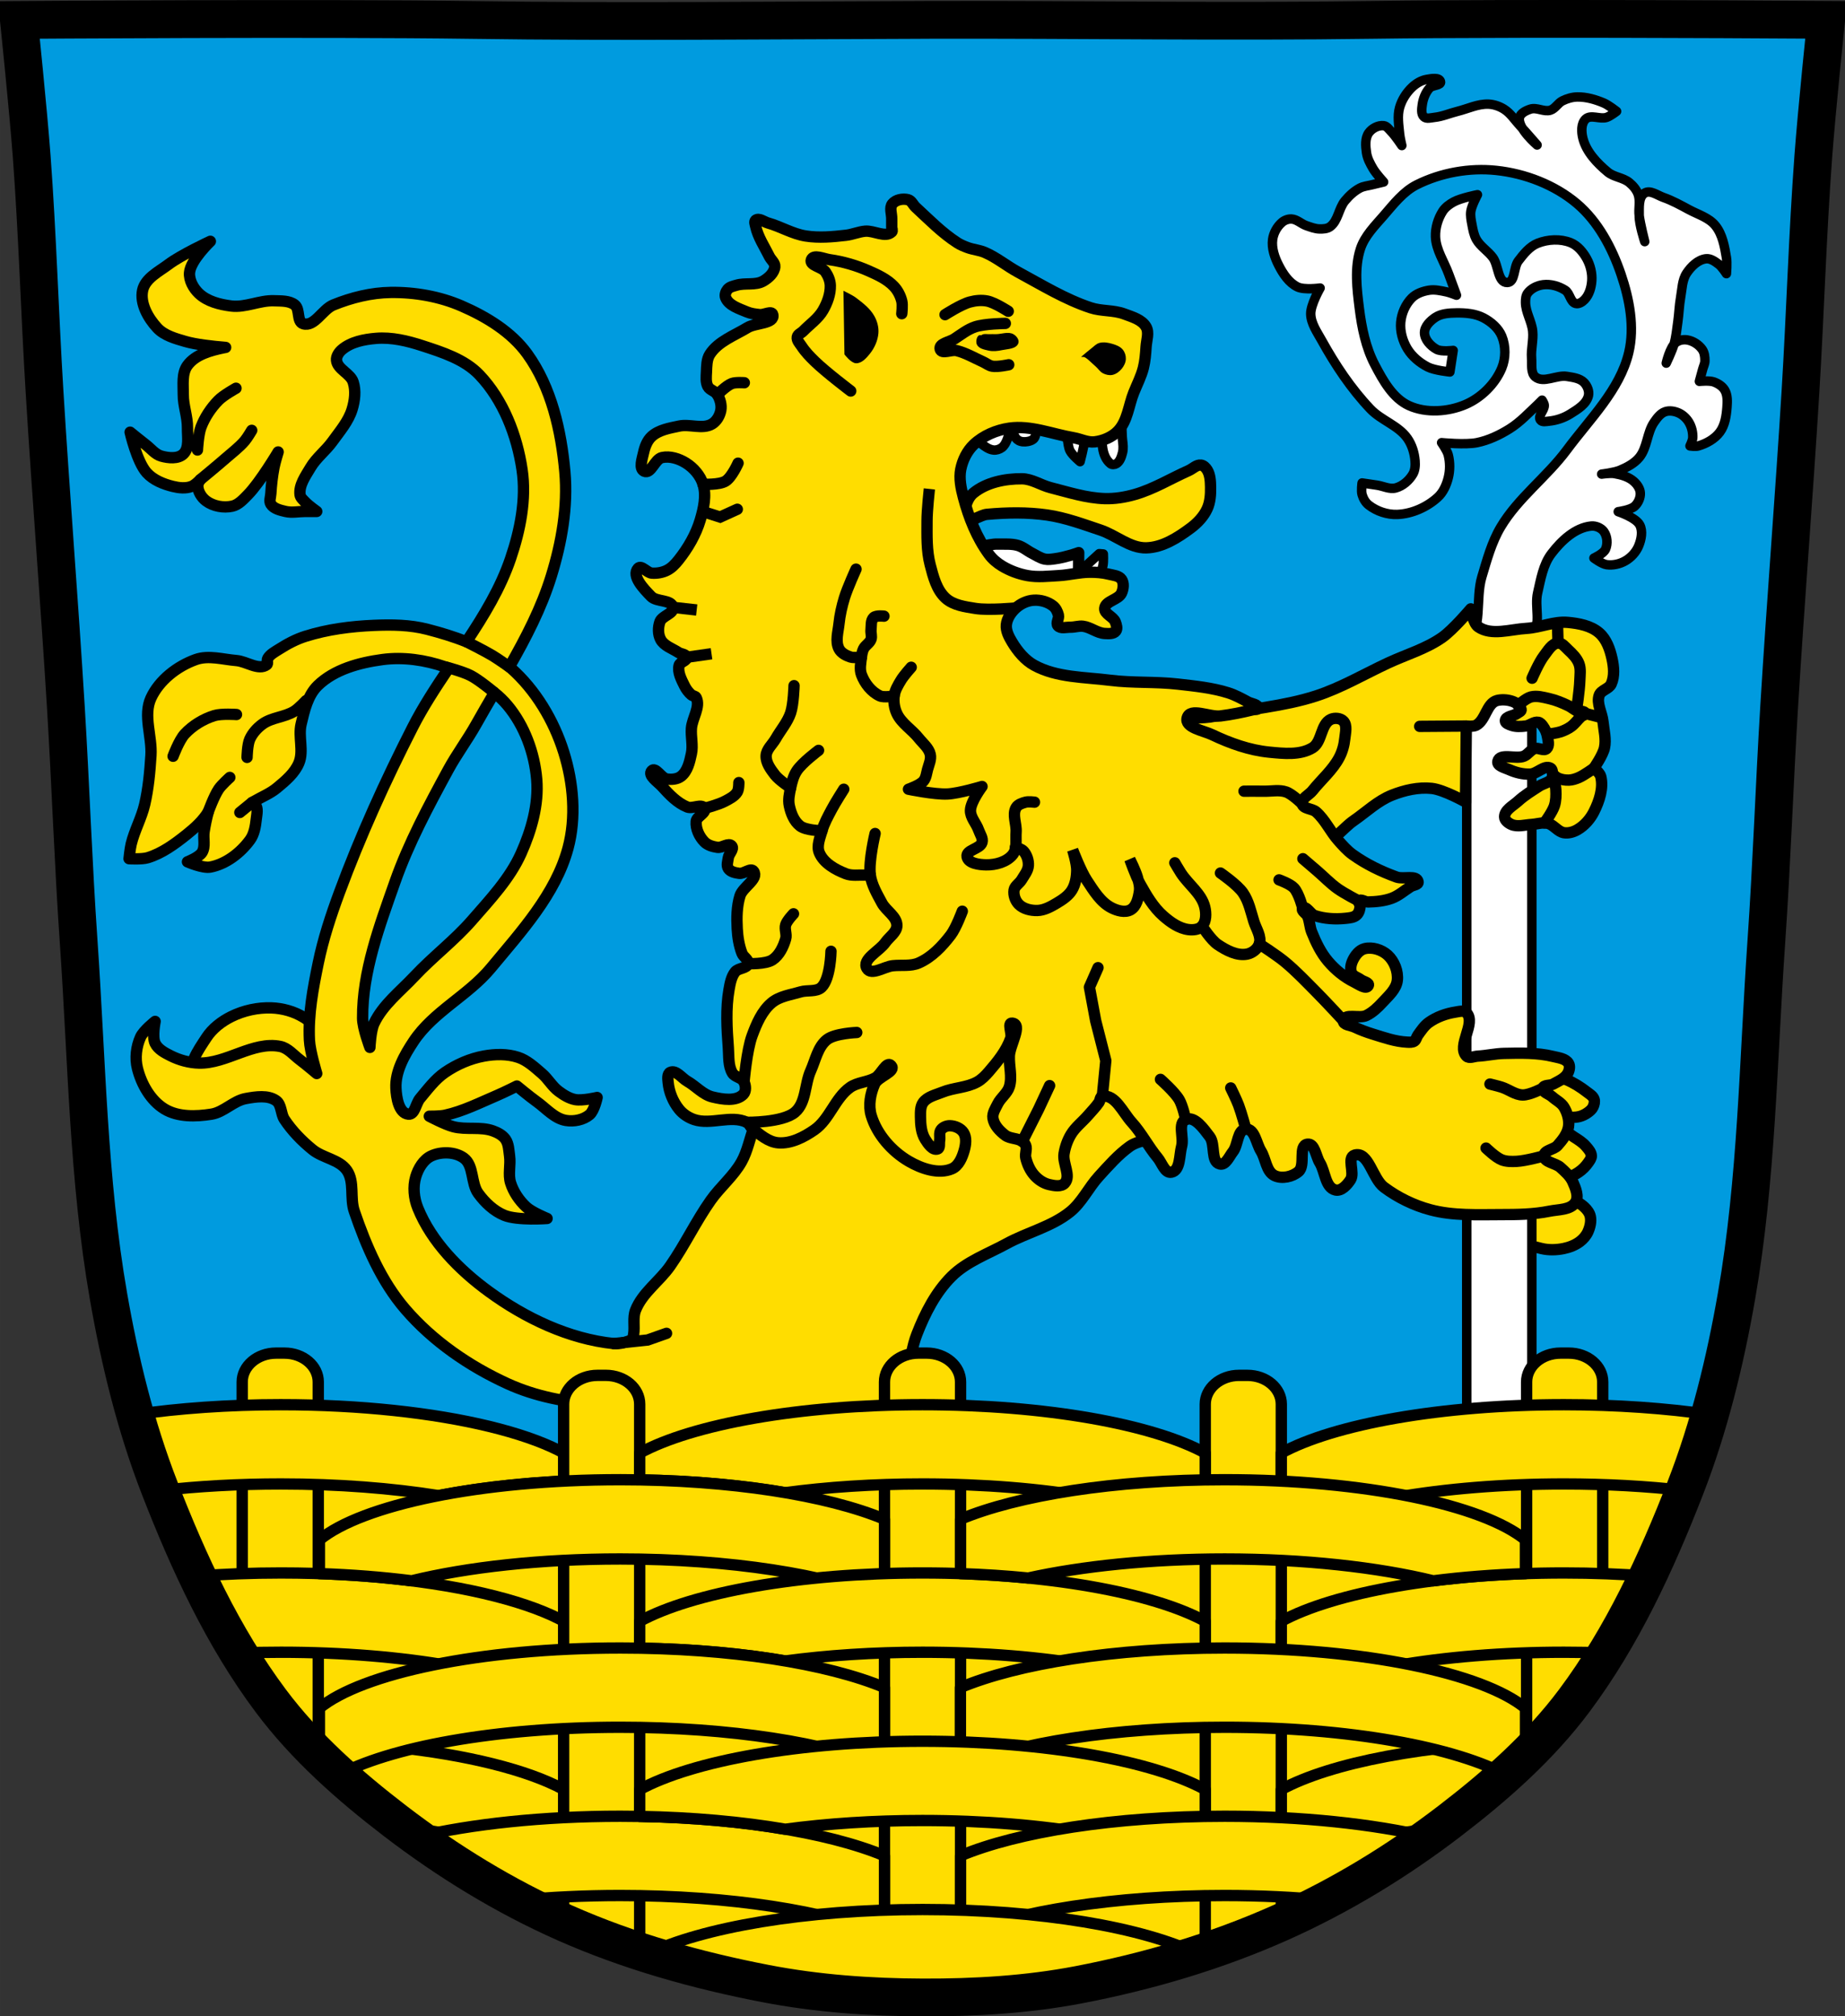 <?xml version="1.0" encoding="UTF-8" standalone="no"?>
<svg
   xmlns:dc="http://purl.org/dc/elements/1.1/"
   xmlns:cc="http://creativecommons.org/ns#"
   xmlns:rdf="http://www.w3.org/1999/02/22-rdf-syntax-ns#"
   xmlns:svg="http://www.w3.org/2000/svg"
   xmlns="http://www.w3.org/2000/svg"
   xmlns:sodipodi="http://sodipodi.sourceforge.net/DTD/sodipodi-0.dtd"
   xmlns:inkscape="http://www.inkscape.org/namespaces/inkscape"
   viewBox="0 0 977.126 1067.602"
   width="977.13"
   height="1067.6"
   version="1.1"
   id="svg5709"
   sodipodi:docname="DEU_Malching_COA.svg"
   inkscape:version="0.92.5 (2060ec1f9f, 2020-04-08)">
  <rect x="0" y="0" width="977.126" height="1067.602" fill="#333333" stroke="none"/>
  <defs
     id="defs5713" />
  <sodipodi:namedview
     pagecolor="#ffffff"
     bordercolor="#666666"
     borderopacity="1"
     objecttolerance="10"
     gridtolerance="10"
     guidetolerance="10"
     inkscape:pageopacity="0"
     inkscape:pageshadow="2"
     inkscape:window-width="1920"
     inkscape:window-height="1046"
     id="namedview5711"
     showgrid="false"
     inkscape:zoom="0.74278751"
     inkscape:cx="451.54617"
     inkscape:cy="426.09777"
     inkscape:window-x="-11"
     inkscape:window-y="-11"
     inkscape:window-maximized="1"
     inkscape:current-layer="svg5709" />
  <path
     d="m798.39 10.04c-26.17.053-51.02.198-70.798.478-79.11 1.122-156.7-.214-235.05 0-2.653.007-5.305.036-7.958.043-78.35.214-155.94 1.122-235.05 0-79.11-1.122-239.53 0-239.53 0 0 0 4.995 48.18 6.784 72.32 3.067 41.38 4.256 82.87 6.784 124.29 3.405 55.766 7.902 111.49 11.307 167.25 2.529 41.41 3.91 82.9 6.784 124.29 4.346 62.59 5.02 125.75 15.786 187.56 6.02 34.562 14.418 68.979 27.14 101.67 15.355 39.473 33.473 78.71 58.839 112.63 18.288 24.456 41.648 45.04 65.884 63.62 27.747 21.272 57.962 39.816 89.93 53.968 33.818 14.97 69.917 25.08 106.24 32.09 27.334 5.278 55.35 7.255 83.19 7.349 27.662.094 55.55-1.52 82.71-6.741 36.46-7.01 72.54-17.626 106.46-32.746 31.934-14.235 62.23-32.696 89.98-53.968 24.24-18.58 47.595-39.17 65.884-63.62 25.365-33.919 43.484-73.16 58.839-112.63 12.718-32.695 21.12-67.16 27.14-101.72 10.762-61.814 11.441-124.97 15.786-187.56 2.874-41.39 4.255-82.87 6.784-124.29 3.405-55.766 7.902-111.44 11.307-167.21 2.529-41.41 3.717-82.909 6.784-124.29 1.79-24.14 6.784-72.32 6.784-72.32 0 0-90.24-.636-168.73-.478"
     fill="#4d87ca"
     id="path5485"
     style="fill:#009bdf;fill-opacity:1" />
  <path
     style="fill:#ffdd00;stroke:#000000;stroke-width:6;stroke-linejoin:round;fill-opacity:1;stroke-miterlimit:4;stroke-dasharray:none;stroke-linecap:round;stroke-opacity:1"
     d="m 812.62,590.28 c 5.07,1.781 10.699,1.178 16.07,1.264 2.591,0.042 5.253,0.272 7.765,-0.361 1.619,-0.408 3.168,-1.18 4.515,-2.167 1.065,-0.781 2.145,-1.696 2.709,-2.889 0.597,-1.262 0.991,-2.832 0.542,-4.154 -0.576,-1.693 -2.383,-2.692 -3.792,-3.792 -3.32,-2.592 -6.95,-4.875 -10.836,-6.501 -3.556,-1.489 -7.389,-3.486 -11.197,-2.889 -4.01,0.628 -8.335,2.947 -10.294,6.501 -1.918,3.48 -1.859,8.408 0,11.919 0.851,1.609 2.798,2.467 4.515,3.07 z"
     id="path5487"
     inkscape:connector-curvature="0" />
  <path
     style="fill:#ffdd00;stroke:#000000;stroke-width:6;stroke-linejoin:round;fill-opacity:1;stroke-miterlimit:4;stroke-dasharray:none;stroke-linecap:round;stroke-opacity:1"
     d="m 825.45,625.31 c 3.701,-1.17 7.452,-2.503 10.655,-4.695 1.967,-1.346 3.703,-3.095 5.057,-5.057 0.75,-1.087 1.689,-2.293 1.625,-3.612 -0.093,-1.939 -1.615,-3.593 -2.889,-5.057 -1.747,-2.01 -4.072,-3.454 -6.321,-4.876 -3.254,-2.058 -6.46,-4.89 -10.294,-5.237 -4.818,-0.436 -11.167,0.166 -13.906,4.154 -2.666,3.882 -0.919,9.824 1.084,14.09 2.244,4.778 6.313,9.527 11.377,11.02 1.178,0.346 2.441,-0.352 3.612,-0.722 z"
     id="path5489"
     inkscape:connector-curvature="0" />
  <path
     style="fill:#ffdd00;stroke:#000000;stroke-width:6;stroke-linejoin:round;fill-opacity:1;stroke-miterlimit:4;stroke-dasharray:none;stroke-linecap:round;stroke-opacity:1"
     d="m 801.79,653.66 c 2.862,4.656 9.312,6.136 14.628,7.404 3.806,0.908 7.905,0.782 11.739,0 3.01,-0.614 6.02,-1.773 8.488,-3.612 1.816,-1.355 3.404,-3.171 4.334,-5.237 1.125,-2.5 1.819,-5.442 1.264,-8.127 -0.389,-1.881 -1.673,-3.558 -3.07,-4.876 -2.45,-2.311 -5.648,-3.829 -8.849,-4.876 -7.154,-2.339 -15.598,-6.125 -22.393,-2.889 -3.514,1.673 -5.076,6.188 -6.14,9.933 -1.119,3.938 -2.143,8.793 0,12.28 z"
     id="path5491"
     inkscape:connector-curvature="0" />
  <path
     style="fill:#ffdd00;stroke:#000000;stroke-width:6;fill-opacity:1;stroke-opacity:1;stroke-miterlimit:4;stroke-dasharray:none;stroke-linejoin:round"
     inkscape:connector-curvature="0"
     id="path5495"
     d="m 103.07,571.02 c -5.01,-5.57 2.152,-15.307 6.228,-21.591 3.153,-4.862 8.09,-8.656 13.287,-11.211 6.481,-3.184 13.96,-4.828 21.18,-4.567 5.909,0.214 11.985,1.889 17.02,4.983 8.094,4.968 15.851,11.998 19.515,20.76 2.832,6.772 6.692,17.587 0.83,22.01 -6.745,5.085 -15.97,-5.533 -24.08,-7.889 -8.639,-2.509 -17.18,-6.151 -26.16,-6.643 -6.977,-0.383 -13.859,1.815 -20.76,2.906 -2.36,0.373 -5.461,3.02 -7.06,1.246 z" />
  <g
     id="g5503"
     style="fill:#ffffff;stroke:#000000;stroke-width:5;stroke-linecap:round;stroke-linejoin:round">
    <path
       d="m 776.79,631.73 h 34.502 V 759.8 H 776.79 Z"
       id="path5499"
       inkscape:connector-curvature="0" />
    <path
       d="m 776.79,356.32 h 34.502 V 568.6 H 776.79 Z"
       id="path5501"
       inkscape:connector-curvature="0" />
  </g>
  <path
     style="fill:#ffffff;stroke:#000000;stroke-width:5;stroke-linejoin:round"
     d="m 776.63,341.68 c 8.867,-8.652 4.619,-24.388 8.182,-36.25 2.697,-8.982 5.165,-18.25 9.947,-26.318 9.162,-15.46 24.388,-26.495 35.09,-40.935 12.1,-16.337 28.03,-31.684 32.748,-51.46 3.228,-13.527 0.392,-28.356 -4.093,-41.52 -4.745,-13.925 -12.149,-27.937 -23.391,-37.426 -11.756,-9.923 -27.39,-15.921 -42.689,-17.543 -14.182,-1.504 -29.355,1.21 -42.1,7.602 -7.151,3.585 -12.297,10.335 -17.543,16.374 -4.682,5.389 -10.07,10.756 -12.28,17.543 -3.258,10.01 -1.894,21.13 -0.585,31.578 1.282,10.229 3.402,20.692 8.187,29.824 4.367,8.334 9.564,17.741 18.13,21.637 9.05,4.117 20.675,3.31 29.824,-0.585 8.37,-3.564 15.817,-10.893 19.298,-19.298 2.163,-5.223 2.165,-11.737 0,-16.959 -1.743,-4.204 -5.63,-7.534 -9.661,-9.648 -4.299,-2.254 -9.47,-2.686 -14.323,-2.622 -3.788,0.05 -7.952,0.267 -11.122,2.342 -2.8,1.832 -5.851,4.827 -5.829,8.173 0.024,3.626 3.255,7.03 6.433,8.772 2.568,1.411 8.772,0.585 8.772,0.585 l -1.754,11.403 c 0,0 -8.142,-0.804 -11.696,-2.632 -4.299,-2.211 -8.319,-5.522 -10.82,-9.66 -2.492,-4.124 -3.944,-9.225 -3.507,-14.02 0.427,-4.691 2.513,-9.538 5.848,-12.865 2.347,-2.341 5.794,-3.548 9.06,-4.093 3.09,-0.516 6.291,0.231 9.357,0.877 1.81,0.381 5.263,1.754 5.263,1.754 0,0 -2.754,-7.398 -4.093,-11.11 -2.384,-6.611 -6.793,-12.858 -7.02,-19.883 -0.149,-4.657 1.284,-9.53 3.801,-13.45 1.382,-2.153 3.602,-3.746 5.848,-4.971 3.844,-2.095 12.573,-3.801 12.573,-3.801 0,0 -3.042,5.657 -3.509,8.772 -0.348,2.321 0.152,4.71 0.585,7.02 0.506,2.697 0.992,5.503 2.339,7.895 2.133,3.787 6.208,6.139 8.772,9.649 2.988,4.09 2.538,13.284 7.602,13.158 4.27,-0.107 3.256,-8.01 5.848,-11.403 2.806,-3.677 5.942,-7.655 10.239,-9.366 5.427,-2.161 12.11,-2.488 17.522,-0.299 3.713,1.501 6.563,4.988 8.496,8.496 1.929,3.501 2.927,7.711 2.64,11.698 -0.255,3.539 -1.359,7.372 -3.809,9.939 -1.175,1.231 -3.03,2.459 -4.678,2.047 -2.895,-0.722 -3.049,-5.4 -5.555,-7.02 -3.377,-2.179 -7.708,-3.419 -11.696,-2.924 -3.072,0.381 -6.301,1.931 -8.187,4.386 -1.037,1.35 -1.181,3.269 -1.17,4.971 0.036,5.224 3.269,10.01 3.801,15.204 0.487,4.755 -0.972,9.563 -0.585,14.327 0.274,3.372 -0.594,7.827 2.047,9.941 4.337,3.473 11.183,-1.187 16.666,-0.292 3.164,0.516 6.819,0.928 9.06,3.216 1.727,1.76 2.905,4.618 2.339,7.02 -1.045,4.434 -5.792,7.259 -9.658,9.668 -3.318,2.067 -7.212,3.384 -11.1,3.782 -1.563,0.16 -3.796,0.715 -4.678,-0.585 -1.527,-2.249 2.27,-5.185 2.047,-7.895 -0.079,-0.957 -1.17,-2.632 -1.17,-2.632 0,0 -1.34,1.39 -2.047,2.047 -4.907,4.566 -9.515,9.614 -15.204,13.158 -5.301,3.302 -11.131,6.067 -17.251,7.31 -6.113,1.242 -18.713,0 -18.713,0 0,0 2.905,4.066 3.509,6.433 1.01,3.967 1.01,8.313 0,12.28 -0.955,3.762 -2.683,7.624 -5.555,10.234 -5.721,5.198 -13.622,8.733 -21.345,9.06 -5.327,0.228 -10.998,-1.694 -15.204,-4.971 -1.728,-1.346 -2.9,-3.452 -3.509,-5.555 -0.569,-1.966 0,-6.14 0,-6.14 0,0 5.263,0.781 7.895,1.17 3.313,0.489 6.71,2.343 9.941,1.462 3.745,-1.022 7.106,-3.958 9.06,-7.31 1.196,-2.048 1.364,-4.654 1.17,-7.02 -0.346,-4.208 -1.656,-8.54 -4.093,-11.988 -4.806,-6.799 -13.858,-9.458 -19.59,-15.497 -10.203,-10.748 -18.548,-23.294 -25.73,-36.26 -2.456,-4.433 -5.727,-8.968 -5.848,-14.03 -0.116,-4.87 4.971,-13.742 4.971,-13.742 0,0 -8.388,1.16 -11.988,-0.585 -4.538,-2.199 -7.642,-6.915 -9.941,-11.403 -2.145,-4.187 -3.853,-9.08 -3.216,-13.742 0.467,-3.414 2.345,-6.833 4.971,-9.06 1.339,-1.138 3.215,-1.824 4.971,-1.754 2.877,0.114 5.172,2.571 7.895,3.509 2.28,0.785 4.607,1.709 7.02,1.754 1.892,0.035 4.02,-0.057 5.555,-1.17 4.274,-3.106 4.518,-9.679 7.895,-13.742 2.209,-2.659 4.838,-5.111 7.895,-6.725 1.965,-1.038 4.279,-1.204 6.433,-1.754 2.039,-0.521 6.14,-1.462 6.14,-1.462 0,0 -4.045,-4.445 -5.555,-7.02 -1.549,-2.638 -3.081,-5.451 -3.509,-8.479 -0.493,-3.494 -0.858,-7.641 1.182,-10.521 1.687,-2.381 4.982,-4.121 7.882,-3.807 1.725,0.187 2.876,1.979 4.093,3.216 2.147,2.181 5.555,7.31 5.555,7.31 0,0 -0.974,-4.066 -1.17,-6.14 -0.44,-4.658 -1.284,-9.536 0,-14.03 1.166,-4.083 3.621,-7.921 6.725,-10.818 2.097,-1.958 4.775,-3.55 7.602,-4.03 2.429,-0.414 6.612,-1.229 7.31,1.108 0.65,2.178 -4.35,1.799 -5.848,3.509 -2.1,2.396 -3.367,5.615 -3.801,8.772 -0.295,2.144 -0.715,4.967 0.877,6.433 1.364,1.256 3.711,0.481 5.555,0.292 4.21,-0.43 8.172,-2.202 12.28,-3.216 5.44,-1.343 10.776,-4.03 16.374,-3.801 2.864,0.119 5.753,1.117 8.187,2.632 3.453,2.149 5.717,5.787 8.479,8.772 3.095,3.345 9.06,10.234 9.06,10.234 0,0 -10.258,-8.695 -9.357,-14.327 0.395,-2.465 3.47,-3.918 5.848,-4.678 3.347,-1.071 7.17,1.627 10.526,0.585 2.588,-0.804 3.999,-3.778 6.433,-4.971 2.441,-1.197 5.176,-2.01 7.895,-2.047 4.799,-0.068 9.617,1.34 14.03,3.216 2.463,1.046 6.725,4.386 6.725,4.386 0,0 -3.307,2.582 -5.263,3.216 -3.534,1.146 -8.402,-1.666 -11.11,0.877 -2.512,2.359 -2.304,6.892 -1.462,10.234 1.805,7.164 7.48,13.11 13.158,17.836 3.249,2.705 8.133,2.875 11.403,5.555 1.99,1.631 3.793,3.724 4.678,6.14 1.309,3.574 0.09,7.629 0.585,11.403 0.609,4.644 2.924,13.742 2.924,13.742 0,0 -2.993,-9.06 -2.924,-13.742 0.061,-4.113 -0.582,-9.837 2.924,-11.988 2.902,-1.78 6.73,1.208 9.941,2.339 4.688,1.651 9.08,4.073 13.45,6.433 4.81,2.595 10.599,4.228 14.03,8.479 3.758,4.651 4.86,11.06 5.848,16.959 0.467,2.788 0,8.479 0,8.479 0,0 -2.38,-3.679 -4.093,-4.971 -1.952,-1.472 -4.297,-3.203 -6.725,-2.924 -4.222,0.485 -7.876,4.067 -10.234,7.602 -2.451,3.676 -2.42,8.513 -3.207,12.861 -0.769,4.249 -0.863,8.595 -1.471,12.869 -0.572,4.01 -0.927,8.092 -2.047,11.988 -0.99,3.444 -4.093,9.941 -4.093,9.941 0,0 1.902,-8.302 4.971,-10.818 1.627,-1.334 4.065,-1.806 6.14,-1.462 3.068,0.508 6.084,2.442 7.895,4.971 1.225,1.711 1.49,4.04 1.462,6.14 -0.02,1.513 -0.776,2.925 -1.17,4.386 -0.579,2.146 -1.754,6.433 -1.754,6.433 0,0 5.212,-0.556 7.602,0.292 2.296,0.815 4.62,2.281 5.848,4.386 1.533,2.629 1.401,6.02 1.17,9.05 -0.348,4.555 -1.069,9.506 -3.801,13.168 -2.7,3.619 -7.07,6.04 -11.403,7.31 -1.403,0.411 -4.386,0 -4.386,0 0,0 1.403,-2.846 1.462,-4.386 0.108,-2.811 -0.593,-5.779 -2.047,-8.187 -1.284,-2.128 -3.273,-3.988 -5.555,-4.971 -2.156,-0.928 -4.803,-1.364 -7.02,-0.585 -2.536,0.892 -4.318,3.344 -5.848,5.555 -3.851,5.568 -3.563,13.51 -7.895,18.713 -2.612,3.137 -6.466,5.154 -10.234,6.725 -3.034,1.266 -9.649,2.047 -9.649,2.047 0,0 4.513,-0.668 6.725,-0.292 3.623,0.615 7.468,1.671 10.239,4.084 1.779,1.549 3.358,3.795 3.503,6.15 0.156,2.529 -1.068,5.292 -2.924,7.02 -2.257,2.098 -8.772,2.924 -8.772,2.924 0,0 9.329,3.065 11.403,7.02 1.723,3.284 0.826,7.681 -0.585,11.11 -1.342,3.262 -3.985,6.14 -7.04,7.9 -2.927,1.685 -6.582,2.5 -9.926,2.032 -2.5,-0.35 -6.715,-3.499 -6.715,-3.499 0,0 5.107,-2.322 6.14,-4.678 1.258,-2.869 0.961,-6.82 -0.877,-9.357 -1.434,-1.979 -4.292,-3.164 -6.725,-2.924 -8.502,0.84 -15.874,7.824 -21.05,14.62 -4.447,5.835 -5.65,13.614 -7.31,20.76 -1.688,7.266 1.971,16.352 -2.632,22.22 -5.138,6.553 -15.08,8.189 -23.391,8.772 -4.482,0.314 -13.205,1.569 -13.158,-2.924 0.005,-0.497 1.106,0.055 1.462,-0.292 z"
     id="path5505"
     inkscape:connector-curvature="0" />
  <path
     style="fill:#ffdd00;stroke:#000000;stroke-width:6;stroke-linejoin:round;fill-opacity:1;stroke-opacity:1;stroke-miterlimit:4;stroke-dasharray:none;stroke-linecap:round"
     inkscape:connector-curvature="0"
     id="path5509"
     d="m 111.4,127.76 c 0,0 -15.344,7.111 -22.06,12.156 -5.203,3.907 -12.474,7.445 -13.813,13.813 -1.463,6.957 2.891,14.656 7.719,19.875 3.745,4.049 9.611,5.645 14.906,7.188 5.548,1.616 14.296,2.584 21.344,3.156 -0.322,0.037 -0.623,0.098 -0.906,0.156 -7.01,1.446 -15.09,3.59 -19.312,9.375 -3.068,4.206 -2.173,10.263 -2.219,15.469 -0.052,5.935 2.321,11.722 2.219,17.656 -0.08,4.659 1.179,10.624 -2.219,13.813 -2.831,2.657 -7.851,2.125 -11.594,1.094 -3.3,-0.91 -5.564,-3.98 -8.281,-6.06 -2.806,-2.15 -8.281,-6.625 -8.281,-6.625 0,0 3.611,15.803 8.844,21.531 3.498,3.829 8.743,5.956 13.781,7.188 3.218,0.787 6.854,1.211 9.937,0 1.474,-0.579 3.186,-2.105 4.625,-3.594 -0.695,1.018 -1.267,2.11 -1.313,3.03 -0.153,3.125 1.926,6.415 4.438,8.281 3.766,2.799 9.2,3.763 13.781,2.75 3.343,-0.739 5.881,-3.621 8.281,-6.06 6.479,-6.591 16.03,-22.656 16.03,-22.656 0,0 -1.679,5.475 -2.219,8.281 -0.875,4.551 -1.38,9.187 -1.656,13.813 -0.11,1.837 -0.968,3.966 0,5.531 1.515,2.451 4.946,3.213 7.75,3.875 3.403,0.803 6.972,0 10.469,0 h 6.094 c 0,0 -4.306,-3.06 -6.094,-4.969 -1.082,-1.156 -2.55,-2.304 -2.75,-3.875 -0.647,-5.086 2.926,-9.959 5.531,-14.375 3.053,-5.176 8.08,-8.905 11.594,-13.781 3.911,-5.43 8.529,-10.721 10.469,-17.12 1.388,-4.583 2.01,-9.778 0.563,-14.344 -1.465,-4.633 -8.389,-6.756 -8.844,-11.594 -0.193,-2.049 1.227,-4.183 2.781,-5.531 4.837,-4.195 11.838,-5.538 18.219,-6.06 8.172,-0.672 16.483,1.308 24.281,3.844 10.802,3.512 22.536,7.248 30.375,15.469 12.677,13.295 19.929,32.08 22.625,50.25 2.315,15.604 -0.992,32 -6.06,46.938 -5.377,15.841 -14.09,30.12 -23.406,44.16 -6.768,-2.72 -13.834,-4.827 -20.781,-6.625 -9.153,-2.369 -18.835,-2.467 -28.28,-2.063 -12.207,0.523 -24.535,2.104 -36.19,5.781 -4.921,1.553 -9.559,4 -13.906,6.781 -2.204,1.41 -4.782,2.705 -6.094,4.969 -0.561,0.969 0.371,2.649 -0.531,3.313 -4.34,3.193 -10.661,-1.781 -16.03,-2.219 -7.157,-0.583 -14.768,-2.942 -21.531,-0.531 -9.834,3.506 -19.396,10.917 -23.75,20.406 -4.221,9.201 0.642,20.273 0,30.375 -0.553,8.703 -1.339,17.443 -3.313,25.938 -1.673,7.2 -5.43,13.813 -7.156,21 -0.608,2.531 -1.125,7.719 -1.125,7.719 0,0 6.764,0.436 9.938,-0.531 7.578,-2.311 14.24,-7.221 20.438,-12.156 4.379,-3.487 8.706,-7.361 11.594,-12.156 -0.935,3.449 -1.672,6.968 -2.219,10.5 -0.566,3.656 0.838,7.877 -1.094,11.03 -1.6,2.612 -7.719,4.969 -7.719,4.969 0,0 8.05,3.558 12.12,2.781 8.324,-1.586 16,-7.533 21,-14.375 2.268,-3.103 2.89,-7.211 3.313,-11.03 0.284,-2.568 1.099,-5.772 -0.563,-7.75 -0.416,-0.496 -1.024,-0.796 -1.688,-1 0.462,-0.266 0.75,-0.438 1.125,-0.656 4.066,-2.363 8.537,-4.152 12.156,-7.156 4.516,-3.749 9.382,-7.813 11.594,-13.25 2.57,-6.317 -0.437,-13.799 1.125,-20.438 1.699,-7.222 3.501,-15.257 8.813,-20.438 8.808,-8.591 22.06,-12.143 34.25,-13.781 11.02,-1.481 22.623,0.195 33.12,3.844 0.665,0.231 1.334,0.476 2,0.719 -6.866,10.192 -13.592,20.461 -19.12,31.31 -14.491,28.42 -27.711,57.58 -38.781,87.5 -4.5,12.162 -8.574,24.548 -11.188,37.25 -2.765,13.438 -5.38,27.2 -4.688,40.906 0.304,6.02 3.875,17.656 3.875,17.656 0,0 -5.803,-4.918 -8.844,-7.188 -3.396,-2.534 -6.346,-6.319 -10.5,-7.156 -14.366,-2.895 -28.413,9.189 -43.06,8.813 -5.132,-0.132 -10.316,-1.545 -14.906,-3.844 -3.161,-1.583 -6.75,-3.438 -8.281,-6.625 -1.674,-3.484 0,-11.594 0,-11.594 0,0 -6.161,4.841 -7.719,8.281 -2.289,5.05 -2.998,11.178 -1.656,16.563 2.085,8.371 6.975,17.05 14.344,21.531 7.118,4.332 16.614,4.061 24.844,2.75 6.589,-1.05 11.654,-7.094 18.219,-8.281 5.265,-0.952 11.648,-1.974 16.03,1.094 2.97,2.079 2.407,6.913 4.406,9.938 4.02,6.084 9.249,11.429 14.906,16.03 5.509,4.482 14.198,5.177 18.219,11.03 4.128,6.01 1.518,14.63 3.875,21.531 6.305,18.463 14.299,37.12 27.03,51.906 14.598,16.948 33.895,30.23 54.25,39.5 14.563,6.636 30.836,9.828 46.813,10.75 3.71,0.214 7.547,0.443 11.375,0.469 -0.521,3.07 -1.097,6.111 -2.219,9 -3.559,9.163 -15.411,15.688 -14.813,25.5 0.532,8.725 8.02,16.978 15.813,20.938 18.04,9.169 40.534,2.5 60.719,1 27.854,-2.07 62.55,5.611 82.66,-13.781 19.611,-18.919 6.44,-54.696 16.313,-80.09 4.311,-11.09 9.95,-22.19 18.375,-30.594 7.992,-7.971 19.19,-11.925 29.09,-17.344 11.01,-6.02 23.871,-8.986 33.656,-16.844 6.316,-5.072 9.843,-12.9 15.313,-18.875 5.116,-5.589 10.154,-11.398 16.313,-15.813 5.749,-4.121 15.942,-3.296 18.906,-9.719 6.516,-14.12 -5.207,-30.864 -10.719,-45.41 -3.694,-9.747 -6.609,-21.1 -14.813,-27.531 -13.958,-10.944 -33.895,-11.4 -51.53,-13.281 -34.35,-3.665 -74.72,-14.933 -103.56,4.094 -19.18,12.651 -20.439,41.18 -29.594,62.25 -2.769,6.372 -5.201,12.876 -7.656,19.375 -2.301,6.089 -3.444,12.696 -6.625,18.375 -4.258,7.6 -11.293,13.286 -16.313,20.406 -7.831,11.11 -13.666,23.536 -21.438,34.688 -5.68,8.15 -14.765,14.214 -18.375,23.469 -1.55,3.974 -0.336,8.537 -1,12.75 -0.146,0.929 -0.328,1.857 -0.5,2.781 -3.341,1.356 -6.693,2.497 -10,2.156 -23.8,-2.455 -46.925,-13.487 -66.25,-27.594 -15.608,-11.393 -30.3,-26.28 -37.563,-44.19 -2.081,-5.128 -2.668,-11.257 -1.094,-16.563 1.309,-4.411 4.102,-9.107 8.281,-11.03 5.193,-2.391 12.479,-2.239 17.12,1.094 5.499,3.945 3.724,13.318 7.719,18.781 3.547,4.851 8.245,9.332 13.813,11.594 7.01,2.847 22.625,1.656 22.625,1.656 0,0 -7.951,-3.206 -11.03,-6.06 -3.705,-3.437 -6.748,-7.903 -8.281,-12.719 -1.453,-4.563 0.114,-9.603 -0.563,-14.344 -0.429,-3 -0.439,-6.363 -2.188,-8.844 -1.529,-2.17 -4.128,-3.505 -6.625,-4.406 -6.615,-2.388 -14.199,-0.428 -21,-2.219 -4.464,-1.176 -12.688,-5.531 -12.688,-5.531 0,0 5.578,0.059 8.281,-0.531 9.618,-2.099 18.537,-6.641 27.594,-10.5 3.56,-1.517 10.5,-4.969 10.5,-4.969 0,0 6.873,5.693 10.5,8.281 4.987,3.559 9.396,8.92 15.438,9.938 4.249,0.715 9.259,-0.265 12.563,-3.03 2.541,-2.128 4,-9.125 4,-9.125 0,0 -7.777,1.837 -11.594,1.125 -3.237,-0.604 -6.171,-2.472 -8.813,-4.438 -3.447,-2.565 -5.576,-6.585 -8.844,-9.375 -3.857,-3.293 -7.746,-6.978 -12.563,-8.563 -5.73,-1.885 -12.159,-1.767 -18.09,-0.688 -7.36,1.339 -14.521,4.452 -20.688,8.688 -5.257,3.611 -9.147,8.929 -13.25,13.813 -2.203,2.621 -2.685,8.598 -6.094,8.281 -5.082,-0.472 -6.405,-8.713 -6.625,-13.813 -0.382,-8.845 4.501,-17.473 9.406,-24.844 10.387,-15.607 28.874,-24.23 40.844,-38.656 16.07,-19.372 34.3,-39.17 40.875,-63.47 4.425,-16.361 2.833,-34.635 -2.219,-50.813 -5.251,-16.816 -14.924,-33.09 -28.16,-44.719 -0.215,-0.189 -0.439,-0.377 -0.656,-0.563 8.806,-15.429 16.981,-31.16 22.19,-48.03 5.472,-17.735 8.848,-36.733 7.188,-55.22 -1.952,-21.74 -7.117,-44.664 -19.875,-62.37 -8.392,-11.649 -21.613,-19.686 -34.781,-25.406 -11.687,-5.077 -24.822,-7.353 -37.563,-7.188 -10.36,0.134 -20.773,2.732 -30.375,6.625 -5.822,2.36 -9.996,11.785 -16,9.938 -3.465,-1.066 -1.576,-7.672 -4.406,-9.938 -2.931,-2.346 -7.311,-2.076 -11.06,-2.219 -7.596,-0.289 -15.08,3.721 -22.625,2.781 -6.071,-0.757 -12.685,-2.416 -17.12,-6.625 -2.93,-2.777 -5.302,-7.04 -4.969,-11.06 0.547,-6.613 11.03,-16.563 11.03,-16.563 z m 150.44,238.97 c 2.526,2.042 4.865,4.274 6.938,6.75 9.02,10.771 14.294,25.19 15.469,39.19 1.117,13.309 -2.825,27.03 -8.281,39.22 -5.97,13.339 -16.374,24.32 -25.969,35.34 -9.314,10.701 -20.791,19.343 -30.5,29.688 -7.503,7.995 -16.733,15.05 -21.406,24.969 -1.831,3.887 -2.188,12.688 -2.188,12.688 0,0 -3.844,-10.126 -3.875,-15.438 -0.143,-24.693 8.934,-48.799 17.12,-72.09 7.262,-20.652 17.726,-40.1 28.16,-59.34 4.527,-8.354 10.269,-15.988 14.906,-24.281 3.124,-5.587 6.373,-11.131 9.625,-16.688 z" />
  <path
     style="fill:none;stroke:#000000;stroke-width:6;stroke-opacity:1;stroke-miterlimit:4;stroke-dasharray:none;stroke-linejoin:round"
     inkscape:connector-curvature="0"
     id="path5513"
     d="m 235.65,353.05 c 0,0 9.373,2.451 13.642,4.654 4.579,2.363 12.545,9.03 12.545,9.03" />
  <path
     style="fill:none;stroke:#000000;stroke-width:6;stroke-opacity:1;stroke-miterlimit:4;stroke-dasharray:none;stroke-linejoin:round"
     inkscape:connector-curvature="0"
     id="path5515"
     d="m 247.03,339.8 c 0,0 9.308,4.624 13.759,7.297 3.327,1.998 9.648,6.516 9.648,6.516" />
  <path
     style="fill:none;stroke:#000000;stroke-width:6;stroke-linecap:round;stroke-opacity:1;stroke-miterlimit:4;stroke-dasharray:none;stroke-linejoin:round"
     d="m 162.08,370.96 c 0,0 -3.83,4.122 -6.188,5.598 -5.117,3.204 -11.897,3.248 -16.795,6.777 -2.826,2.036 -5.331,4.786 -6.777,7.956 -1.361,2.983 -1.473,9.724 -1.473,9.724"
     id="path5517"
     inkscape:connector-curvature="0" />
  <path
     style="fill:none;stroke:#000000;stroke-width:6;stroke-linecap:round;stroke-opacity:1;stroke-miterlimit:4;stroke-dasharray:none;stroke-linejoin:round"
     d="m 91.66,400.42 c 0,0 3.167,-8.535 6.188,-11.786 4.174,-4.492 9.765,-7.891 15.617,-9.724 3.754,-1.175 11.786,-0.589 11.786,-0.589"
     id="path5519"
     inkscape:connector-curvature="0" />
  <path
     style="fill:none;stroke:#000000;stroke-width:6;stroke-linecap:round;stroke-opacity:1;stroke-miterlimit:4;stroke-dasharray:none;stroke-linejoin:round"
     d="m 110.31,429.8 c 0,0 3.041,-8.348 5.509,-11.987 1.599,-2.357 5.893,-6.188 5.893,-6.188"
     id="path5521"
     inkscape:connector-curvature="0" />
  <path
     style="fill:none;stroke:#000000;stroke-width:6;stroke-linecap:round;stroke-opacity:1;stroke-miterlimit:4;stroke-dasharray:none;stroke-linejoin:round"
     d="m 127.02,430.18 6.451,-5.263"
     id="path5523"
     inkscape:connector-curvature="0" />
  <path
     style="fill:none;stroke:#000000;stroke-width:6;stroke-linecap:round;stroke-opacity:1;stroke-miterlimit:4;stroke-dasharray:none;stroke-linejoin:round"
     d="m 106.09,253.95 c 0,0 9.204,-7.581 13.685,-11.512 3.326,-2.918 6.913,-5.601 9.793,-8.959 1.467,-1.711 3.75,-5.626 3.75,-5.626"
     id="path5525"
     inkscape:connector-curvature="0" />
  <path
     style="fill:none;stroke:#000000;stroke-width:6;stroke-linecap:round;stroke-opacity:1;stroke-miterlimit:4;stroke-dasharray:none;stroke-linejoin:round"
     d="m 104.57,238.27 c 0,0 0.423,-8.275 1.875,-12.08 2,-5.256 5.248,-10.133 9.168,-14.168 2.644,-2.722 9.376,-6.459 9.376,-6.459"
     id="path5527"
     inkscape:connector-curvature="0" />
  <path
     style="fill:none;stroke:#000000;stroke-width:6;stroke-linecap:round;fill-opacity:1;stroke-opacity:1;stroke-miterlimit:4;stroke-dasharray:none"
     d="m 325.09,711.39 17.886,-1.886 10.02,-3.536"
     id="path5529"
     inkscape:connector-curvature="0" />
  <path
     d="m 602.44,388.75 c 5.936,-12.738 27.326,-6.59 41.06,-9.562 17.754,-3.842 36.15,-5.093 53.44,-10.687 13.342,-4.319 25.546,-11.582 38.26,-17.492 9.574,-4.448 20,-7.447 28.637,-13.523 5.826,-4.101 15.11,-15.11 15.11,-15.11 0,0 1.139,7.589 3.977,9.546 6.989,4.819 16.98,1.276 25.456,0.795 7.357,-0.417 14.536,-3.834 21.876,-3.182 5.847,0.52 12.271,1.723 16.705,5.568 3.807,3.302 5.676,8.602 6.762,13.523 0.971,4.404 1.456,9.412 -0.398,13.523 -1.195,2.651 -5.4,3.223 -6.364,5.966 -1.554,4.422 1.523,9.257 1.989,13.921 0.462,4.625 1.767,9.376 0.795,13.921 -0.843,3.943 -5.568,10.739 -5.568,10.739 0,0 3.117,2.549 3.58,4.375 1.559,6.15 -0.731,13.02 -3.58,18.694 -1.938,3.857 -5.01,7.387 -8.75,9.546 -2.117,1.223 -4.746,1.983 -7.159,1.591 -3.052,-0.495 -5.05,-3.704 -7.955,-4.773 -0.757,-0.279 -1.58,-0.378 -2.386,-0.398 -2.269,-0.055 -4.496,0.663 -6.762,0.795 -3.574,0.209 -7.469,1.456 -10.739,0 -1.629,-0.726 -3.558,-2.194 -3.58,-3.977 -0.044,-3.667 4.454,-5.877 7.159,-8.353 3.365,-3.08 7.311,-5.47 11.137,-7.955 2.193,-1.424 5.281,-1.822 6.762,-3.977 0.457,-0.665 0.476,-1.584 0.398,-2.386 -0.109,-1.127 -0.179,-2.677 -1.193,-3.182 -3.342,-1.664 -7.01,3.038 -10.739,3.182 -3.794,0.146 -7.673,-0.832 -11.137,-2.386 -2.25,-1.01 -6.499,-1.967 -5.966,-4.375 1.022,-4.621 9.579,-0.903 13.921,-2.784 2.093,-0.907 3.396,-3.281 5.568,-3.977 2.02,-0.647 4.818,1.452 6.364,0 1.549,-1.455 0.76,-4.27 0.398,-6.364 -0.344,-1.99 -1.18,-3.949 -2.386,-5.568 -0.619,-0.83 -1.372,-1.779 -2.386,-1.989 -2.3,-0.477 -4.428,1.715 -6.762,1.989 -2.505,0.294 -5.186,0.463 -7.557,-0.398 -1.246,-0.452 -3.238,-1.062 -3.182,-2.386 0.106,-2.499 4.406,-2.42 6.364,-3.977 0.734,-0.584 2.187,-1.072 1.989,-1.989 -0.959,-4.428 -8.342,-5.912 -12.728,-4.773 -5.553,1.443 -6.03,10.517 -11.137,13.13 -1.54,0.786 -5.171,0.398 -5.171,0.398 l -0.398,40.17 c 0,0 -11.509,-6.479 -17.898,-7.159 -7.087,-0.755 -14.456,0.949 -21.08,3.58 -7.552,3 -13.597,8.907 -20.285,13.523 -5.632,3.887 -9.978,10.68 -16.705,11.932 -26.65,4.962 -57.62,-3.313 -78.75,-20.285 -10.912,-8.761 -24.919,-24.747 -19.01,-37.432 z"
     id="path5531"
     inkscape:connector-curvature="0"
     style="fill:#ffdd00;stroke:#000000;stroke-width:6;stroke-linecap:round;stroke-linejoin:round;fill-opacity:1;stroke-miterlimit:4;stroke-dasharray:none;stroke-opacity:1" />
  <path
     style="fill:none;stroke:#000000;stroke-width:6;stroke-linecap:round;stroke-miterlimit:4;stroke-dasharray:none;stroke-linejoin:round;stroke-opacity:1"
     d="m 822.31,409.87 c 0,0 1.505,5.42 1.664,8.207 0.164,2.864 0.129,5.839 -0.739,8.573 -1.06,3.338 -5.3,9.07 -5.3,9.07"
     id="path5533"
     inkscape:connector-curvature="0" />
  <path
     style="fill:none;stroke:#000000;stroke-width:6;stroke-linecap:round;stroke-opacity:1;stroke-miterlimit:4;stroke-dasharray:none;stroke-linejoin:round"
     d="m 844.19,406.69 c 0,0 -5.17,3.784 -8.09,5.03 -1.637,0.7 -3.394,1.264 -5.174,1.33 -1.951,0.072 -3.976,-0.253 -5.765,-1.035 -1.089,-0.476 -2.847,-2.147 -2.847,-2.147"
     id="path5535"
     inkscape:connector-curvature="0" />
  <path
     style="fill:none;stroke:#000000;stroke-width:6;stroke-linecap:round;stroke-miterlimit:4;stroke-dasharray:none;stroke-linejoin:round;stroke-opacity:1"
     d="m 804.02,373.44 c 0,0 4.173,-3.784 6.8,-4.435 3.122,-0.774 6.472,0.173 9.608,0.887 3.588,0.817 7.04,2.241 10.347,3.843 1.453,0.703 2.671,1.842 4.139,2.513 1.46,0.667 4.3,-0.102 4.582,1.478 0.154,0.864 -1.413,1.044 -2.069,1.626 -1.877,1.665 -3.286,3.855 -5.321,5.321 -1.698,1.224 -3.634,2.138 -5.617,2.809 -1.996,0.675 -6.208,1.183 -6.208,1.183"
     id="path5537"
     inkscape:connector-curvature="0" />
  <path
     style="fill:none;stroke:#000000;stroke-width:6;stroke-linecap:round;stroke-opacity:1;stroke-miterlimit:4;stroke-dasharray:none"
     d="m 839.49,377.72 8.721,2.217"
     id="path5539"
     inkscape:connector-curvature="0" />
  <path
     style="fill:none;stroke:#000000;stroke-width:6;stroke-linecap:round;stroke-opacity:1;stroke-miterlimit:4;stroke-dasharray:none;stroke-linejoin:round"
     d="m 811.41,359.1 c 0,0 3.575,-8.412 6.356,-11.973 2.04,-2.612 4.085,-6.412 7.391,-6.652 2.126,-0.154 3.759,2.097 5.321,3.548 2.29,2.126 4.677,4.462 5.765,7.391 1.048,2.821 0.538,6.01 0.443,9.02 -0.166,5.303 -1.774,15.816 -1.774,15.816"
     id="path5541"
     inkscape:connector-curvature="0" />
  <path
     style="fill:none;stroke:#000000;stroke-width:6;stroke-linecap:round;stroke-opacity:1;stroke-miterlimit:4;stroke-dasharray:none"
     d="m 825.16,340.47 -0.296,-10.199"
     id="path5543"
     inkscape:connector-curvature="0" />
  <path
     style="fill:#ffdd00;stroke:#000000;stroke-width:6;stroke-linejoin:round;fill-opacity:1;stroke-miterlimit:4;stroke-dasharray:none;stroke-linecap:round;stroke-opacity:1"
     inkscape:connector-curvature="0"
     id="path5547"
     d="m 511.5,274.5 c 3.02,2.319 7.43,-1.83 11.225,-2.173 10.58,-0.954 21.352,-1.153 31.866,0.362 9.682,1.395 18.967,4.866 28.24,7.966 8.227,2.75 15.589,9.63 24.26,9.415 8.589,-0.213 16.651,-5.364 23.537,-10.501 3.568,-2.662 6.828,-6.096 8.691,-10.139 1.636,-3.551 1.893,-7.679 1.811,-11.588 -0.065,-3.077 -0.193,-6.435 -1.811,-9.05 -0.724,-1.171 -1.893,-2.368 -3.259,-2.535 -2.36,-0.288 -4.345,1.933 -6.518,2.897 -9.533,4.23 -18.573,9.829 -28.607,12.674 -5.157,1.462 -10.576,2.345 -15.933,2.173 -9.724,-0.313 -19.18,-3.387 -28.607,-5.794 -5.142,-1.313 -9.902,-4.674 -15.209,-4.707 -8.937,-0.056 -18.81,1.924 -25.71,7.604 -2.418,1.99 -3.709,5.263 -4.345,8.329 -0.345,1.659 -0.982,4.04 0.362,5.07 z" />
  <path
     style="fill:#ffffff;stroke:#000000;stroke-width:5;stroke-linejoin:round;stroke-opacity:1"
     inkscape:connector-curvature="0"
     id="path5551"
     d="m 512.82,227.79 c -0.505,3.205 4.103,5.116 6.699,7.06 2.01,1.505 4.2,3.201 6.699,3.44 1.502,0.144 3.125,-0.381 4.345,-1.267 1.3,-0.944 2.093,-2.502 2.716,-3.983 0.835,-1.986 1.412,-4.188 1.267,-6.337 -0.125,-1.847 -0.256,-4.245 -1.811,-5.251 -2.799,-1.81 -6.769,-0.064 -9.958,0.905 -3.618,1.099 -9.37,1.697 -9.958,5.432 z" />
  <path
     style="fill:#ffffff;stroke:#000000;stroke-width:5;stroke-linejoin:round;stroke-opacity:1"
     inkscape:connector-curvature="0"
     id="path5553"
     d="m 537.63,226.88 c -0.359,1.041 -0.809,2.19 -0.543,3.259 0.312,1.253 1.229,2.443 2.354,3.078 1.427,0.807 3.278,0.848 4.889,0.543 1.273,-0.241 2.718,-0.735 3.44,-1.811 1.048,-1.56 0.912,-3.77 0.543,-5.613 -0.376,-1.88 -1.039,-4.14 -2.716,-5.07 -1.587,-0.88 -3.944,-0.677 -5.432,0.362 -0.975,0.681 -0.922,2.193 -1.448,3.259 -0.335,0.678 -0.84,1.277 -1.086,1.992 z" />
  <path
     style="fill:#ffffff;stroke:#000000;stroke-width:5;stroke-linejoin:round;stroke-opacity:1"
     inkscape:connector-curvature="0"
     id="path5555"
     d="m 564.24,226.7 c -1.12,1.757 0.66,4.116 1.086,6.156 0.42,2.01 0.475,4.171 1.448,5.975 1.217,2.254 5.251,5.613 5.251,5.613 0,0 1.959,-7.301 2.354,-11.04 0.253,-2.401 1.537,-5.381 0,-7.242 -1.018,-1.232 -3.111,-0.962 -4.707,-0.905 -1.873,0.066 -4.424,-0.131 -5.432,1.448 z" />
  <path
     style="fill:#ffffff;stroke:#000000;stroke-width:5;stroke-linejoin:round;stroke-opacity:1"
     inkscape:connector-curvature="0"
     id="path5557"
     d="m 584.16,227.06 c -0.9,6.233 -0.917,14.512 3.983,18.468 0.798,0.644 2.192,0.518 3.078,0 1.913,-1.119 2.698,-3.65 3.259,-5.794 0.581,-2.219 0.28,-4.604 0,-6.88 -0.517,-4.199 0.425,-9.94 -3.078,-12.312 -1.11,-0.751 -2.88,-0.217 -3.983,0.543 -1.868,1.287 -2.935,3.73 -3.259,5.975 z" />
  <path
     style="fill:#ffffff;stroke:#000000;stroke-width:6;stroke-linejoin:round;stroke-opacity:1;stroke-miterlimit:4;stroke-dasharray:none;stroke-linecap:round"
     inkscape:connector-curvature="0"
     id="path5559"
     d="m 511.73,288.26 c 4.615,3.088 11.11,-0.339 16.657,-0.181 3.568,0.101 7.257,-0.277 10.682,0.724 2.774,0.811 5.02,2.866 7.604,4.164 2.196,1.104 4.29,2.594 6.699,3.078 1.717,0.345 3.514,0.042 5.251,-0.181 3.01,-0.386 5.952,-1.179 8.872,-1.992 1.287,-0.358 3.802,-1.267 3.802,-1.267 l -0.181,17.562 c 0,0 -8.329,2.897 -11.04,2.535 -2.716,-0.362 -15.03,-1.448 -21.908,-1.811 -6.88,-0.362 -13.61,-0.885 -19.01,-4.526 -2.763,-1.863 -4.623,-5.03 -5.794,-8.148 -1.278,-3.407 1.612,-8.421 -1.086,-10.863 -0.224,-0.202 -0.736,-0.25 -0.905,0 -0.182,0.269 0.092,0.725 0.362,0.905 z" />
  <path
     style="fill:#ffffff;stroke:#000000;stroke-width:5;stroke-linejoin:round;stroke-opacity:1"
     inkscape:connector-curvature="0"
     id="path5561"
     d="m 574.38,309.44 -0.543,-8.691 8.329,-7.604 2.173,0.181 c 0,0 0.21,4.02 -0.181,5.975 -0.697,3.484 -3.802,9.958 -3.802,9.958 z" />
  <path
     style="fill:#ffdd00;stroke:#000000;stroke-width:6;stroke-linecap:round;fill-opacity:1;stroke-opacity:1;stroke-miterlimit:4;stroke-dasharray:none;stroke-linejoin:round"
     inkscape:connector-curvature="0"
     id="path5565"
     d="m 508.84,248.43 c 0.958,-4.819 3.315,-9.655 6.88,-13.04 5.02,-4.756 11.987,-7.71 18.83,-8.691 11.355,-1.627 22.732,3.134 34.04,5.07 3.757,0.643 7.444,2.645 11.226,2.173 4.501,-0.562 9.186,-2.507 12.312,-5.794 5.04,-5.295 5.616,-13.493 8.329,-20.278 1.731,-4.329 3.918,-8.518 5.07,-13.04 0.932,-3.656 1.207,-7.46 1.448,-11.226 0.224,-3.493 1.732,-7.459 0,-10.501 -2.222,-3.904 -7.381,-5.303 -11.588,-6.88 -5.631,-2.111 -12.03,-1.374 -17.744,-3.259 -13.533,-4.468 -25.845,-12.06 -38.38,-18.83 -6.05,-3.266 -11.423,-7.801 -17.744,-10.501 -2.882,-1.231 -6.114,-1.446 -9.05,-2.535 -1.874,-0.694 -3.751,-1.454 -5.432,-2.535 -8.139,-5.231 -14.981,-12.266 -22.09,-18.83 -1.379,-1.274 -2.171,-3.491 -3.983,-3.983 -2.769,-0.752 -6.523,-0.057 -8.329,2.173 -1.673,2.066 -0.302,5.309 -0.362,7.966 -0.033,1.448 0,2.897 0,4.345 0,0.845 0.605,1.945 0,2.535 -3.372,3.287 -9.434,-0.798 -14.12,-0.362 -3.442,0.32 -6.705,1.779 -10.139,2.173 -7.08,0.81 -14.331,1.482 -21.365,0.362 -6.936,-1.104 -13.158,-4.969 -19.916,-6.88 -2.142,-0.606 -4.782,-2.841 -6.518,-1.448 -0.847,0.68 -0.23,2.197 0,3.259 1.235,5.702 4.661,10.701 7.242,15.933 0.908,1.84 3.092,3.389 2.897,5.432 -0.31,3.246 -3.328,5.98 -6.156,7.604 -4.13,2.373 -9.562,0.799 -14.12,2.173 -1.655,0.498 -3.605,0.842 -4.707,2.173 -0.952,1.15 -1.62,2.951 -1.086,4.345 1.614,4.222 7.07,5.838 11.226,7.604 2.157,0.916 4.549,1.206 6.88,1.448 2.281,0.238 6.341,-2.229 6.88,0 1.18,4.88 -9.107,4.275 -13.398,6.88 -6.957,4.223 -15.511,7.279 -19.916,14.12 -1.73,2.687 -1.659,6.223 -1.811,9.415 -0.121,2.543 -0.448,5.344 0.724,7.604 1.025,1.976 3.929,2.434 5.07,4.345 1.456,2.44 2.322,5.534 1.811,8.329 -0.519,2.832 -2.221,5.791 -4.707,7.242 -5.01,2.927 -11.705,-0.127 -17.381,1.086 -5.04,1.078 -10.652,1.982 -14.485,5.432 -2.407,2.167 -3.66,5.525 -4.345,8.691 -0.69,3.187 -2.59,8.391 0.362,9.777 3.584,1.683 5.547,-6.396 9.415,-7.242 4.233,-0.927 8.999,0.601 12.674,2.897 4.077,2.547 7.628,6.635 9.05,11.225 1.866,6.01 0.333,12.792 -1.448,18.83 -2.292,7.771 -6.541,15.03 -11.588,21.365 -1.704,2.141 -3.693,4.238 -6.156,5.432 -2.429,1.177 -5.276,1.66 -7.966,1.448 -2.55,-0.2 -5.524,-4.429 -7.242,-2.535 -3.665,4.04 3.081,10.933 6.88,14.847 3.01,3.099 10.79,1.55 11.588,5.794 0.632,3.359 -5.713,4.392 -6.88,7.604 -1.072,2.952 -1.113,6.642 0.362,9.415 1.826,3.431 6.163,4.751 9.415,6.88 1.403,0.918 4.094,0.877 4.345,2.535 0.294,1.943 -3.515,2.437 -3.983,4.345 -0.893,3.64 1.239,7.502 2.897,10.863 0.876,1.776 2.129,3.406 3.621,4.707 0.733,0.64 2.113,0.572 2.535,1.448 2.384,4.953 -2.111,10.814 -2.535,16.295 -0.344,4.453 0.945,9.03 0,13.398 -0.926,4.276 -1.992,9.246 -5.432,11.95 -2.029,1.595 -5.06,1.848 -7.604,1.448 -2.988,-0.469 -5.913,-6.567 -7.966,-4.345 -2.25,2.434 3.212,5.867 5.432,8.329 3.85,4.27 8.06,8.728 13.398,10.863 2.811,1.124 7.699,-1.983 9.05,0.724 1.214,2.426 -4.098,4.179 -4.345,6.88 -0.356,3.884 1.613,8.08 4.345,10.863 1.744,1.775 4.42,2.521 6.88,2.897 2.517,0.385 5.984,-2.688 7.604,-0.724 1.361,1.65 -1.506,4.04 -1.811,6.156 -0.275,1.912 -1.057,4.178 0,5.794 1.154,1.764 3.705,2.251 5.794,2.535 2.537,0.345 6.153,-3.196 7.604,-1.086 2.818,4.095 -5.796,8.28 -7.242,13.04 -1.691,5.563 -1.765,11.576 -1.448,17.381 0.241,4.42 0.95,8.903 2.535,13.04 0.756,1.971 3.748,3.378 3.259,5.432 -0.628,2.639 -5.195,2.22 -6.88,4.345 -2.063,2.602 -2.689,6.143 -3.259,9.415 -1.761,10.11 -1.126,20.547 -0.362,30.78 0.337,4.512 -0.151,9.516 2.173,13.398 1.327,2.216 5.076,2.361 6.156,4.707 0.91,1.977 1.151,4.954 -0.362,6.518 -3.791,3.919 -10.99,2.712 -16.295,1.448 -5.116,-1.218 -8.829,-5.726 -13.398,-8.329 -2.955,-1.684 -5.986,-6.178 -9.05,-4.707 -1.665,0.798 -1.263,3.594 -1.086,5.432 0.488,5.065 2.591,10.169 5.794,14.12 2.023,2.497 4.921,4.405 7.966,5.432 8.819,2.973 19.494,-2.583 27.883,1.448 1.31,0.63 1.762,2.351 2.897,3.259 4.093,3.273 8.537,7.184 13.76,7.604 6.774,0.545 13.616,-2.995 19.19,-6.88 8.01,-5.584 10.865,-16.797 18.83,-22.451 3.894,-2.764 9.238,-2.726 13.398,-5.07 3.072,-1.73 5.915,-9.09 8.329,-6.518 2.985,3.178 -6.923,5.791 -8.691,9.777 -2.264,5.105 -3.405,11.305 -1.811,16.657 2.987,10.03 10.879,18.989 19.916,24.26 6.668,3.89 15.718,7.02 22.813,3.983 3.6,-1.543 5.455,-6.01 6.518,-9.777 0.852,-3.02 1.34,-6.776 -0.362,-9.415 -1.463,-2.268 -4.544,-3.579 -7.242,-3.621 -1.728,-0.027 -3.687,0.778 -4.707,2.173 -1.149,1.571 -0.367,3.881 -0.724,5.794 -0.274,1.468 0.325,3.858 -1.086,4.345 -2.602,0.898 -5.057,-2.737 -6.518,-5.07 -2.161,-3.451 -2.492,-7.878 -2.535,-11.95 -0.027,-2.58 -0.079,-5.525 1.448,-7.604 2.27,-3.09 6.591,-3.978 10.139,-5.432 5.937,-2.433 12.851,-2.33 18.468,-5.432 2.396,-1.323 4.366,-3.362 6.156,-5.432 4.622,-5.342 9.268,-11.07 11.588,-17.744 0.876,-2.519 -1.932,-8.198 0.724,-7.966 5.792,0.505 -1.207,11.573 -1.448,17.381 -0.226,5.427 1.598,11.1 0,16.295 -1.073,3.488 -4.538,5.782 -6.156,9.05 -1.185,2.395 -2.937,4.963 -2.535,7.604 0.56,3.676 3.549,6.814 6.518,9.05 2.561,1.931 6.426,1.42 9.05,3.259 0.772,0.541 1.49,1.286 1.811,2.173 0.74,2.043 -0.499,4.403 0,6.518 0.806,3.415 2.341,6.824 4.707,9.415 2.01,2.201 4.704,4.02 7.604,4.707 2.711,0.646 6.469,1.352 8.329,-0.724 3.464,-3.867 -1.189,-10.445 -0.362,-15.571 0.571,-3.543 1.789,-7.05 3.621,-10.139 2.314,-3.896 6.084,-6.716 9.05,-10.139 1.964,-2.265 4.092,-4.412 5.794,-6.88 0.705,-1.023 0.586,-3.049 1.811,-3.259 6.827,-1.172 10.905,8.641 15.571,13.76 5.237,5.746 8.776,12.864 13.76,18.83 2.244,2.686 3.807,8.274 7.242,7.604 4.84,-0.944 4.143,-9 5.432,-13.76 1.244,-4.597 -2.216,-12.272 2.173,-14.12 4.784,-2.02 9.513,4.934 12.674,9.05 3.14,4.09 0.407,13.325 5.432,14.485 3.078,0.71 4.925,-4.04 6.88,-6.518 2.845,-3.61 2.288,-11.766 6.88,-11.95 4.684,-0.187 5.498,7.603 7.966,11.588 2.618,4.226 2.76,10.888 7.242,13.04 3.865,1.853 9.432,0.632 12.674,-2.173 3.84,-3.321 -0.322,-13.792 4.707,-14.485 3.88,-0.534 4.454,6.448 6.518,9.777 2.934,4.734 2.9,13.24 8.329,14.485 3.133,0.718 6.235,-2.724 7.966,-5.432 2.373,-3.712 -2.051,-11.785 2.173,-13.04 7.373,-2.183 9.407,12.422 15.571,17.02 7.313,5.454 15.807,9.606 24.624,11.95 12.04,3.202 24.836,2.55 37.3,2.535 8.591,0 17.29,-0.104 25.71,-1.811 4.751,-0.963 11.209,-0.586 13.76,-4.707 1.923,-3.106 0.043,-7.529 -1.448,-10.863 -1.363,-3.048 -4.051,-5.355 -6.518,-7.604 -2.623,-2.392 -8.631,-2.606 -8.691,-6.156 -0.05,-3.01 5.192,-3.205 7.184,-5.458 2.537,-2.87 5.201,-6.146 5.779,-9.933 0.531,-3.479 -0.553,-7.266 -2.348,-10.294 -1.435,-2.421 -4.235,-3.709 -6.321,-5.598 -1.642,-1.487 -5.28,-2.337 -4.876,-4.515 0.354,-1.912 3.72,-1.217 5.418,-2.167 2.816,-1.576 6.219,-2.947 7.765,-5.779 0.839,-1.536 1.264,-3.738 0.361,-5.237 -1.529,-2.54 -5.247,-2.906 -8.127,-3.612 -8.436,-2.067 -17.322,-1.804 -26.01,-1.625 -4.659,0.096 -9.252,1.204 -13.906,1.445 -1.984,0.103 -4.555,1.405 -5.96,0 -5.406,-5.406 5.24,-17.368 0,-22.935 -1.364,-1.449 -3.993,-0.669 -5.96,-0.361 -4.915,0.77 -9.839,2.553 -13.906,5.418 -2.477,1.745 -4.191,4.403 -5.96,6.863 -0.693,0.964 -0.82,2.409 -1.806,3.07 -1.061,0.711 -2.517,0.599 -3.792,0.542 -6.302,-0.281 -12.393,-2.475 -18.42,-4.334 -3.205,-0.988 -6.363,-2.169 -9.391,-3.612 -2.069,-0.986 -6.305,-1.165 -5.96,-3.431 0.622,-4.086 8.378,-0.911 12.1,-2.709 3.276,-1.583 6.03,-4.183 8.488,-6.863 3.196,-3.48 7.396,-7.05 7.946,-11.739 0.554,-4.73 -1.542,-10.15 -5.057,-13.364 -3.136,-2.868 -8.161,-4.479 -12.28,-3.431 -2.764,0.703 -4.893,3.394 -6.14,5.96 -1.01,2.069 -1.648,4.757 -0.722,6.863 0.814,1.852 3.263,2.391 4.876,3.612 1.335,1.01 4.699,1.562 3.973,3.07 -1.102,2.289 -5.122,-0.69 -7.404,-1.806 -5.313,-2.597 -10.07,-6.512 -13.906,-11.02 -3.842,-4.516 -6.458,-10.03 -8.668,-15.531 -1.067,-2.655 -1.05,-5.673 -2.167,-8.307 -0.633,-1.492 -3.671,-3 -2.528,-4.154 1.732,-1.743 3.984,3.03 6.321,3.792 5.172,1.683 10.843,2 16.253,1.445 2.065,-0.213 4.448,-0.383 5.96,-1.806 1.262,-1.188 1.74,-3.144 1.806,-4.876 0.034,-0.876 -1.288,-1.859 -0.722,-2.528 1.055,-1.249 3.241,0.579 4.876,0.542 4.264,-0.096 8.642,-0.505 12.641,-1.987 3.65,-1.352 6.635,-4.072 9.933,-6.14 1.33,-0.834 4.245,-0.982 3.973,-2.528 -0.673,-3.826 -7.722,-1.212 -11.377,-2.528 -8.207,-2.957 -16.213,-6.829 -23.296,-11.919 -2.869,-2.062 -5.234,-4.767 -7.585,-7.404 -4.254,-4.773 -6.936,-10.95 -11.739,-15.17 -2.148,-1.888 -6.874,-1.524 -7.404,-4.334 -0.54,-2.864 3.6,-4.584 5.418,-6.863 4.726,-5.923 10.762,-10.98 14.267,-17.698 1.595,-3.057 2.537,-6.503 2.889,-9.933 0.315,-3.063 1.379,-6.959 -0.722,-9.21 -1.528,-1.636 -4.604,-1.908 -6.643,-0.983 -5.441,2.468 -4.609,11.95 -9.705,15.07 -6.568,4.02 -15.323,3.054 -22.986,2.299 -10.452,-1.03 -20.654,-4.68 -30.14,-9.194 -4.818,-2.294 -14.69,-3.792 -13.281,-8.939 1.554,-5.675 11.783,-0.297 17.622,-1.022 5.849,-0.725 11.642,-1.918 17.367,-3.32 0.863,-0.211 2.437,0.115 2.554,-0.766 0.276,-2.084 -3.512,-2.323 -5.363,-3.32 -3.387,-1.825 -6.799,-3.706 -10.471,-4.853 -8.577,-2.678 -17.634,-3.575 -26.561,-4.597 -11.945,-1.368 -24.08,-0.535 -36.01,-2.043 -13.516,-1.709 -28.15,-1.376 -40.1,-7.917 -4.965,-2.717 -8.824,-7.413 -11.748,-12.259 -1.669,-2.766 -3.383,-5.979 -3.065,-9.194 0.338,-3.415 2.55,-6.651 5.108,-8.939 2.558,-2.288 6.02,-3.886 9.45,-4.086 3.549,-0.207 7.426,0.861 10.216,3.065 1.466,1.159 2.366,3.037 2.809,4.853 0.445,1.821 -1.471,4.191 -0.255,5.619 1.444,1.697 4.413,0.724 6.64,0.766 2.22,0.042 4.437,-0.782 6.64,-0.511 4.01,0.493 7.461,3.614 11.493,3.831 2,0.108 4.658,0.316 5.874,-1.277 0.983,-1.287 0.314,-3.336 -0.255,-4.853 -1.066,-2.838 -5.867,-4.13 -5.619,-7.151 0.331,-4.02 7.311,-4.478 8.939,-8.173 0.961,-2.181 1.33,-5.173 0,-7.151 -1.385,-2.06 -4.488,-2.208 -6.896,-2.809 -3.238,-0.808 -6.623,-1.033 -9.96,-1.022 -5.481,0.019 -10.873,1.489 -16.345,1.788 -5.525,0.301 -11.157,0.993 -16.601,0 -4.744,-0.865 -9.409,-2.613 -13.536,-5.108 -2.632,-1.591 -5.076,-3.65 -6.896,-6.13 -6.516,-8.878 -10.73,-19.488 -13.536,-30.14 -1.278,-4.85 -2.377,-10.06 -1.399,-14.981 z" />
  <path
     style="fill:#ffdd00;stroke:#000000;stroke-width:6;stroke-linecap:round;fill-opacity:1;stroke-miterlimit:4;stroke-dasharray:none;stroke-linejoin:round;stroke-opacity:1"
     inkscape:connector-curvature="0"
     id="path5567"
     d="m 450.55,207.03 c 0,0 -13.154,-9.965 -19.05,-15.705 -2.528,-2.461 -5.02,-5.03 -6.952,-7.981 -0.988,-1.51 -2.625,-3.114 -2.317,-4.892 0.249,-1.435 2.072,-2.048 3.09,-3.09 3.562,-3.648 8.01,-6.656 10.556,-11.07 2.282,-3.951 3.992,-8.57 3.862,-13.13 -0.073,-2.551 -1.131,-5.105 -2.575,-7.209 -1.859,-2.71 -8.611,-3.356 -7.466,-6.437 1.136,-3.057 6.554,-0.455 9.784,0 7.07,0.997 14.06,3.036 20.597,5.922 4.794,2.117 9.799,4.421 13.388,8.239 1.999,2.126 3.412,4.893 4.119,7.724 0.541,2.165 0,6.694 0,6.694" />
  <path
     style="fill:none;stroke:#000000;stroke-width:6;stroke-linecap:round;stroke-miterlimit:4;stroke-dasharray:none;stroke-linejoin:round;stroke-opacity:1"
     inkscape:connector-curvature="0"
     id="path5569"
     d="m 500.5,166.61 c 0,0 8.387,-5.415 13.13,-6.694 2.988,-0.806 6.236,-1.128 9.269,-0.515 4.03,0.814 11.07,5.407 11.07,5.407" />
  <path
     style="fill:none;stroke:#000000;stroke-width:6;stroke-linecap:round;stroke-opacity:1;stroke-miterlimit:4;stroke-dasharray:none;stroke-linejoin:round"
     inkscape:connector-curvature="0"
     id="path5571"
     d="m 532.43,171.24 c 0,0 -10.879,0.12 -15.963,1.802 -4.053,1.341 -7.493,4.109 -11.07,6.437 -2.576,1.675 -8.284,2.445 -7.466,5.407 0.78,2.824 5.912,0.061 8.754,0.772 4.886,1.223 9.309,3.856 13.903,5.922 1.646,0.74 3.116,1.999 4.892,2.317 2.883,0.516 8.754,-0.772 8.754,-0.772" />
  <path
     style="stroke:#000000;stroke-opacity:1"
     inkscape:connector-curvature="0"
     id="path5577"
     d="m 447.72,187.46 -0.515,-32.698 c 0,0 4.117,1.975 5.922,3.347 3.575,2.717 7.341,5.603 9.526,9.526 1.459,2.619 2.302,5.766 2.06,8.754 -0.308,3.797 -1.996,7.583 -4.377,10.556 -1.771,2.211 -4.119,4.955 -6.952,4.892 -2.385,-0.053 -5.664,-4.377 -5.664,-4.377 z" />
  <path
     style="stroke:#000000;stroke-opacity:1"
     inkscape:connector-curvature="0"
     id="path5579"
     d="m 519.29,177.94 c -1.443,-0.262 -2.069,2.75 -1.545,4.119 0.796,2.079 3.75,2.599 5.922,3.09 2.262,0.51 4.684,0.229 6.951,-0.257 2.898,-0.622 7.261,-0.549 8.239,-3.347 0.52,-1.487 -0.957,-3.324 -2.317,-4.119 -2.593,-1.516 -6.01,0 -9.01,0 -1.287,0 -2.576,-0.049 -3.862,0 -1.118,0.043 -2.381,-0.308 -3.347,0.257 -0.534,0.313 -0.438,1.724 -1.03,1.545 -0.411,-0.124 0.422,-1.211 0,-1.287 z" />
  <path
     style="stroke:#000000;stroke-opacity:1"
     inkscape:connector-curvature="0"
     id="path5581"
     d="m 573.88,188.49 c 1.545,0 4.547,3.329 6.694,5.149 1.343,1.139 2.283,2.826 3.862,3.604 1.405,0.693 3.103,1.101 4.634,0.772 1.815,-0.39 3.452,-1.658 4.634,-3.09 1.127,-1.364 1.992,-3.124 2.06,-4.892 0.063,-1.627 -0.502,-3.384 -1.545,-4.634 -1.254,-1.505 -3.272,-2.272 -5.149,-2.832 -2.145,-0.64 -4.533,-1.096 -6.694,-0.515 -1.609,0.433 -2.788,1.829 -4.119,2.832 -1.51,1.137 -4.377,3.604 -4.377,3.604 z" />
  <path
     style="fill:#fcdd09;stroke:#000000;stroke-width:6;stroke-linecap:round;stroke-miterlimit:4;stroke-dasharray:none;stroke-opacity:1"
     d="m 379.93,208.96 c 0,0 4.64,-4.76 7.654,-5.892 2.069,-0.777 6.616,-0.414 6.616,-0.414"
     id="path5583"
     inkscape:connector-curvature="0" />
  <path
     style="fill:none;stroke:#000000;stroke-width:6;stroke-linecap:round;stroke-miterlimit:4;stroke-dasharray:none;stroke-opacity:1"
     d="m 372.32,256.39 c 0,0 8.522,0.46 11.95,-1.641 3.293,-2.02 6.616,-9.511 6.616,-9.511"
     id="path5585"
     inkscape:connector-curvature="0" />
  <path
     style="fill:none;stroke:#000000;stroke-width:6;stroke-linecap:round;stroke-miterlimit:4;stroke-dasharray:none;stroke-opacity:1"
     d="m 372.28,270.88 9.1,2.895 9.1,-4.135"
     id="path5587"
     inkscape:connector-curvature="0" />
  <path
     style="fill:#fcdd09;stroke:#000000;stroke-width:6;stroke-linejoin:round;stroke-miterlimit:4;stroke-dasharray:none;stroke-opacity:1"
     d="m 356.39,321.57 12.584,1.407"
     id="path5591"
     inkscape:connector-curvature="0" />
  <path
     style="fill:#fcdd09;stroke:#000000;stroke-width:6;stroke-linejoin:round;stroke-miterlimit:4;stroke-dasharray:none;stroke-opacity:1"
     d="m 363.63,348.01 13.198,-1.871"
     id="path5593"
     inkscape:connector-curvature="0" />
  <path
     style="fill:none;stroke:#000000;stroke-width:6;stroke-linejoin:round;stroke-opacity:1;stroke-miterlimit:4;stroke-dasharray:none"
     d="m 538.08,321.89 c 0,0 -14.411,1.392 -21.483,0.26 -5.466,-0.875 -11.597,-1.673 -15.713,-5.376 -4.86,-4.371 -6.632,-11.453 -8.27,-17.781 -1.939,-7.491 -1.661,-15.418 -1.654,-23.16 0.005,-5.666 1.241,-16.954 1.241,-16.954"
     id="path5595"
     inkscape:connector-curvature="0" />
  <path
     style="fill:none;stroke:#000000;stroke-width:6;stroke-linecap:round;stroke-miterlimit:4;stroke-dasharray:none;stroke-opacity:1"
     d="m 373.05,428.03 c 0,0 7.444,-1.956 10.812,-3.746 2.434,-1.294 5.184,-2.606 6.616,-4.962 0.871,-1.433 0.827,-4.962 0.827,-4.962"
     id="path5599"
     inkscape:connector-curvature="0" />
  <path
     style="fill:none;stroke:#000000;stroke-width:6;stroke-linecap:round;stroke-miterlimit:4;stroke-dasharray:none;stroke-opacity:1"
     d="m 396.22,510.23 c 0,0 9.236,0.379 12.861,-2 3.674,-2.417 5.81,-6.939 7.03,-11.165 0.688,-2.384 -0.757,-5.08 0,-7.443 0.724,-2.258 4.135,-5.789 4.135,-5.789"
     id="path5601"
     inkscape:connector-curvature="0" />
  <path
     style="fill:none;stroke:#000000;stroke-width:6;stroke-linecap:round;stroke-miterlimit:4;stroke-dasharray:none;stroke-opacity:1"
     d="m 394.05,572.88 c 0,0 1.397,-16.754 4.283,-24.54 2.341,-6.317 5.175,-13.04 10.338,-17.367 4.178,-3.504 10.07,-4.229 15.3,-5.789 3.653,-1.091 8.42,0.165 11.165,-2.481 4.717,-4.548 4.962,-19.02 4.962,-19.02"
     id="path5603"
     inkscape:connector-curvature="0" />
  <path
     style="fill:none;stroke:#000000;stroke-width:6;stroke-linecap:round;stroke-miterlimit:4;stroke-dasharray:none;stroke-opacity:1"
     d="m 395.5,594.24 c 0,0 18.962,0.288 25.577,-5.382 5.928,-5.082 5.071,-14.793 8.27,-21.916 2.551,-5.68 3.764,-12.722 8.684,-16.54 4.252,-3.3 15.713,-3.722 15.713,-3.722"
     id="path5605"
     inkscape:connector-curvature="0" />
  <path
     style="fill:#fcdd09;stroke:#000000;stroke-width:6;stroke-linecap:round;stroke-miterlimit:4;stroke-dasharray:none;stroke-opacity:1"
     d="m 659.84,597.86 c 0,0 -2.326,-8.576 -3.896,-12.724 -1.179,-3.115 -4.135,-9.1 -4.135,-9.1"
     id="path5607"
     inkscape:connector-curvature="0" />
  <path
     style="fill:#fcdd09;stroke:#000000;stroke-width:6;stroke-linecap:round;stroke-miterlimit:4;stroke-dasharray:none;stroke-opacity:1"
     d="m 627.97,592.8 c 0,0 -1.582,-7.359 -3.456,-10.549 -2.47,-4.205 -9.924,-10.751 -9.924,-10.751"
     id="path5609"
     inkscape:connector-curvature="0" />
  <g
     id="g5615"
     style="fill:#fcdd09;stroke:#000000;stroke-width:5;stroke-linecap:round;stroke-linejoin:round;stroke-opacity:1">
    <path
       d="m 541.43,604.38 8.658,-17.17 5.789,-12.405"
       id="path5611"
       inkscape:connector-curvature="0"
       style="stroke-width:6;stroke-miterlimit:4;stroke-dasharray:none;stroke:#000000;stroke-opacity:1" />
    <path
       d="m 583.8,580.48 1.852,-18.913 -5.376,-21.09 -3.308,-17.781 4.549,-10.338"
       id="path5613"
       inkscape:connector-curvature="0"
       style="fill:none;stroke-width:6;stroke-miterlimit:4;stroke-dasharray:none;stroke:#000000;stroke-opacity:1" />
  </g>
  <path
     style="fill:none;stroke:#000000;stroke-width:6;stroke-linecap:round;stroke-opacity:1;stroke-miterlimit:4;stroke-dasharray:none;stroke-linejoin:round"
     d="m 817.72,611.99 c 0,0 -9.622,2.694 -14.57,2.925 -2.63,0.123 -5.405,0.136 -7.857,-0.827 -3.207,-1.26 -8.27,-6.203 -8.27,-6.203"
     id="path5617"
     inkscape:connector-curvature="0" />
  <path
     style="fill:none;stroke:#000000;stroke-width:6;stroke-linecap:round;stroke-opacity:1;stroke-miterlimit:4;stroke-dasharray:none;stroke-linejoin:round"
     d="m 817.14,576.19 c 0,0 -6.927,3.635 -10.68,3.575 -3.968,-0.063 -7.382,-2.933 -11.165,-4.135 -2.039,-0.648 -6.203,-1.654 -6.203,-1.654"
     id="path5619"
     inkscape:connector-curvature="0" />
  <path
     style="fill:none;stroke:#000000;stroke-width:6;stroke-linecap:round;stroke-opacity:1;stroke-miterlimit:4;stroke-dasharray:none;stroke-linejoin:round"
     d="m 689.64,425.58 c 0,0 -5.16,-5.094 -8.474,-6.25 -3.646,-1.272 -7.717,-0.345 -11.578,-0.414 -3.583,-0.064 -10.751,0 -10.751,0"
     id="path5621"
     inkscape:connector-curvature="0" />
  <path
     style="fill:#fcdd09;stroke:#000000;stroke-width:6;stroke-linecap:round;stroke-opacity:1;stroke-miterlimit:4;stroke-dasharray:none;stroke-linejoin:round"
     d="m 776.57,384.42 -24.693,0.175"
     id="path5623"
     inkscape:connector-curvature="0" />
  <path
     style="fill:none;stroke:#000000;stroke-width:6;stroke-linecap:round;stroke-opacity:1;stroke-miterlimit:4;stroke-dasharray:none;stroke-linejoin:round"
     d="m 420.53,363.04 c 0,0 -0.258,9.836 -1.804,14.43 -1.684,5 -5.324,9.12 -7.937,13.709 -1.705,2.994 -4.92,5.576 -5.05,9.02 -0.141,3.71 2.421,7.163 4.69,10.1 2.192,2.84 8.298,6.854 8.298,6.854"
     id="path5625"
     inkscape:connector-curvature="0" />
  <path
     style="fill:none;stroke:#000000;stroke-width:6;stroke-linecap:round;stroke-opacity:1;stroke-miterlimit:4;stroke-dasharray:none;stroke-linejoin:round"
     d="m 433.52,397.31 c 0,0 -8.647,6.415 -11.544,10.823 -1.755,2.67 -2.577,5.895 -3.247,9.02 -0.657,3.066 -1.365,6.311 -0.722,9.38 0.839,4 2.513,8.355 5.772,10.823 3.14,2.378 11.544,2.525 11.544,2.525"
     id="path5627"
     inkscape:connector-curvature="0" />
  <path
     style="fill:none;stroke:#000000;stroke-width:6;stroke-linecap:round;stroke-opacity:1;stroke-miterlimit:4;stroke-dasharray:none;stroke-linejoin:round"
     d="m 446.87,417.88 c 0,0 -4.542,7.096 -6.494,10.823 -1.897,3.624 -3.943,7.246 -5.05,11.184 -1.05,3.733 -2.908,7.954 -1.443,11.544 2.263,5.547 8.487,9.01 14.07,11.184 3.145,1.225 6.728,0.601 10.1,0.722 0.961,0.034 2.886,0 2.886,0"
     id="path5629"
     inkscape:connector-curvature="0" />
  <path
     style="fill:none;stroke:#000000;stroke-width:6;stroke-linecap:round;stroke-opacity:1;stroke-miterlimit:4;stroke-dasharray:none;stroke-linejoin:round"
     d="m 463.46,441.33 c 0,0 -3.551,14.694 -2.525,22.01 0.742,5.286 3.619,10.08 6.133,14.791 2.247,4.207 7.959,7.136 7.937,11.905 -0.017,3.636 -4.058,6.03 -6.133,9.02 -3.2,4.603 -12.569,8.869 -9.741,13.709 2.319,3.967 9.139,-0.962 13.709,-1.443 4.57,-0.481 9.497,0.393 13.709,-1.443 6.875,-2.997 12.4,-8.833 16.956,-14.791 2.842,-3.717 6.133,-12.627 6.133,-12.627"
     id="path5631"
     inkscape:connector-curvature="0" />
  <g
     id="g5639"
     style="fill:#fcdd09;stroke:#000000;stroke-width:6;stroke-linecap:round;stroke-linejoin:round;stroke-opacity:1;stroke-miterlimit:4;stroke-dasharray:none">
    <path
       d="m 453.36,301.35 c 0,0 -4.543,9.94 -6.133,15.15 -1.362,4.467 -2.402,9.06 -2.886,13.709 -0.461,4.425 -2.047,9.398 0,13.348 1.151,2.222 3.748,3.572 6.133,4.329 1.834,0.582 5.772,0 5.772,0"
       id="path5633"
       inkscape:connector-curvature="0"
       style="fill:none;stroke:#000000;stroke-opacity:1;stroke-width:6;stroke-miterlimit:4;stroke-dasharray:none;stroke-linejoin:round" />
    <path
       d="m 468.15,326.24 c 0,0 -4.07,-0.509 -5.411,0.722 -1.634,1.499 -1.201,4.29 -1.443,6.494 -0.184,1.673 0.55,3.46 0,5.05 -0.7,2.023 -3.03,3.128 -3.968,5.05 -0.654,1.336 -0.901,2.853 -1.082,4.329 -0.382,3.103 -1.096,6.452 0,9.38 1.733,4.63 5.241,9.136 9.741,11.184 2.298,1.046 7.576,0 7.576,0"
       id="path5635"
       inkscape:connector-curvature="0"
       style="fill:none;stroke:#000000;stroke-opacity:1;stroke-width:6;stroke-miterlimit:4;stroke-dasharray:none" />
    <path
       d="m 482.58,353.3 c 0,0 -3.917,4.356 -5.411,6.854 -1.549,2.588 -3.22,5.307 -3.608,8.297 -0.406,3.137 0.097,6.517 1.443,9.38 2.465,5.241 7.941,8.453 11.544,12.987 2.2,2.769 5.367,5.205 6.133,8.658 0.582,2.625 -0.753,5.338 -1.443,7.937 -0.556,2.095 -0.759,4.482 -2.165,6.133 -1.954,2.294 -7.937,4.329 -7.937,4.329 0,0 13.664,2.837 20.563,2.525 6.268,-0.283 18.399,-3.968 18.399,-3.968 0,0 -5.993,7.95 -6.133,12.627 -0.113,3.772 3.1,6.894 4.329,10.462 0.731,2.124 2.401,4.328 1.804,6.494 -0.971,3.526 -8.587,3.977 -7.937,7.576 0.651,3.605 6.439,4.26 10.1,4.329 5.02,0.095 10.922,-1.495 14.07,-5.411 2.514,-3.128 1.502,-7.903 1.804,-11.905 0.325,-4.317 -2.173,-9.243 0,-12.987 0.973,-1.677 3.177,-2.388 5.05,-2.886 1.511,-0.401 4.69,0 4.69,0"
       id="path5637"
       inkscape:connector-curvature="0"
       style="fill:none;stroke:#000000;stroke-opacity:1;stroke-width:6;stroke-miterlimit:4;stroke-dasharray:none" />
  </g>
  <path
     style="fill:none;stroke:#000000;stroke-width:6;stroke-linecap:round;stroke-opacity:1;stroke-miterlimit:4;stroke-dasharray:none;stroke-linejoin:round"
     d="m 690,481.02 c 0,0 -2.02,-7.925 -4.671,-10.829 -2.03,-2.227 -7.937,-4.329 -7.937,-4.329"
     id="path5641"
     inkscape:connector-curvature="0" />
  <path
     style="fill:#fcdd09;stroke:#000000;stroke-width:6;stroke-linecap:round;stroke-opacity:1;stroke-miterlimit:4;stroke-dasharray:none;stroke-linejoin:round"
     d="m 719.62,477.04 c 0,0 -7.686,-3.989 -11.199,-6.496 -3.886,-2.773 -7.207,-6.263 -10.823,-9.38 -2.519,-2.171 -7.576,-6.494 -7.576,-6.494"
     id="path5643"
     inkscape:connector-curvature="0" />
  <path
     style="fill:#fcdd09;stroke:#000000;stroke-width:6;stroke-linecap:round;stroke-opacity:1;stroke-miterlimit:4;stroke-dasharray:none;stroke-linejoin:round"
     d="m 711.49,540.43 c 0,0 -9.383,-10.149 -14.256,-15.05 -5.518,-5.548 -10.911,-11.265 -16.956,-16.234 -4.201,-3.454 -13.348,-9.38 -13.348,-9.38"
     id="path5645"
     inkscape:connector-curvature="0" />
  <path
     style="fill:none;stroke:#000000;stroke-width:6;stroke-linecap:round;stroke-opacity:1;stroke-miterlimit:4;stroke-dasharray:none"
     d="m 537.78,448.54 c 0,0 3.272,0.946 4.329,2.165 1.744,2.01 2.688,4.919 2.525,7.576 -0.171,2.792 -2.173,5.175 -3.608,7.576 -1.147,1.92 -3.622,3.202 -3.968,5.411 -0.412,2.63 0.643,5.694 2.525,7.576 2.42,2.42 6.319,3.317 9.741,3.247 3.729,-0.076 7.258,-2.059 10.462,-3.968 3,-1.79 6.117,-3.87 7.937,-6.854 1.868,-3.063 2.455,-6.875 2.525,-10.462 0.073,-3.678 -2.165,-10.823 -2.165,-10.823 0,0 4.28,11.255 7.576,16.234 3.572,5.396 7.225,11.486 12.987,14.43 3.02,1.541 7.142,2.729 10.1,1.082 3.149,-1.752 4.139,-6.179 4.69,-9.741 0.39,-2.521 -0.399,-5.118 -1.082,-7.576 -0.909,-3.271 -3.968,-9.38 -3.968,-9.38 0,0 3.12,8.896 5.411,12.987 3.409,6.086 7.02,12.356 12.266,16.956 3.802,3.335 8.33,6.583 13.348,7.215 2.46,0.31 5.555,0.037 7.215,-1.804 2.278,-2.526 2.233,-6.793 1.443,-10.1 -1.705,-7.139 -8.632,-11.881 -12.627,-18.04 -1.145,-1.765 -3.247,-5.411 -3.247,-5.411"
     id="path5647"
     inkscape:connector-curvature="0" />
  <path
     style="fill:none;stroke:#000000;stroke-width:6;stroke-linecap:round;stroke-opacity:1;stroke-miterlimit:4;stroke-dasharray:none;stroke-linejoin:round"
     d="m 636.63,490.39 c 0,0 4.753,7.368 8.297,9.741 4.519,3.03 10.173,6.078 15.513,5.05 2.767,-0.532 5.61,-2.736 6.494,-5.411 1.281,-3.877 -1.676,-8.01 -2.886,-11.905 -1.602,-5.162 -2.69,-10.712 -5.772,-15.15 -3.01,-4.34 -11.905,-10.462 -11.905,-10.462"
     id="path5649"
     inkscape:connector-curvature="0" />
  <path
     style="fill:#ffdd00;stroke:#000000;stroke-width:6;stroke-linecap:round;stroke-linejoin:round;fill-opacity:1;stroke-miterlimit:4;stroke-dasharray:none"
     inkscape:connector-curvature="0"
     id="path5655"
     d="m 871.9,758.908 -68.938,2.719 -71.66,10.813 -55.41,24.313 h -35.16 c -8.11,0 -32.438,-18.906 -32.438,-18.906 l -109.5,-13.531 c 0,0 -77.06,5.398 -82.47,6.75 -5.407,1.352 -75.69,14.875 -75.69,14.875 l -47.31,-10.813 -70.28,-9.469 -114.91,2.719 -30.03,1.688 c 2.026,6 4.172,11.971 6.469,17.875 15.355,39.473 33.447,78.71 58.813,112.62 18.288,24.456 41.671,45.05 65.906,63.62 27.747,21.272 57.967,39.817 89.94,53.969 33.818,14.97 69.896,25.08 106.22,32.09 27.334,5.278 55.35,7.28 83.19,7.375 27.662,0.094 55.55,-1.529 82.72,-6.75 36.46,-7.01 72.55,-17.63 106.47,-32.75 31.934,-14.235 62.22,-32.697 89.97,-53.969 24.24,-18.58 47.587,-39.17 65.875,-63.62 25.365,-33.919 43.489,-73.15 58.844,-112.62 2.674,-6.873 5.129,-13.831 7.438,-20.844 l -28.06,-8.156 z" />
  <path
     style="fill:#ffdd00;stroke:#000000;stroke-width:6;stroke-linecap:round;stroke-linejoin:round;fill-opacity:1;stroke-miterlimit:4;stroke-dasharray:none"
     d="m 656.25,728.218 c -9.941,0 -17.938,6.823 -17.938,15.281 v 289.97 c 13.426,-4.497 26.632,-9.594 39.531,-15.344 0.251,-0.112 0.499,-0.231 0.75,-0.344 v -274.28 c 0,-8.458 -7.996,-15.281 -17.938,-15.281 h -4.406 z"
     id="path5657"
     inkscape:connector-curvature="0" />
  <path
     style="fill:#ffdd00;stroke:#000000;stroke-width:6;stroke-linecap:round;stroke-linejoin:round;fill-opacity:1;stroke-miterlimit:4;stroke-dasharray:none"
     d="m 161.62,922.098 c 14.551,15.411 30.903,29.23 47.688,42.09 1.463,1.122 2.93,2.238 4.406,3.344 37.15,4.347 67.55,12.314 85.5,22.313 11.342,-6.316 17.719,-13.454 17.719,-21 0,-24.708 -68.45,-44.922 -155.31,-46.75 z"
     id="path5659"
     inkscape:connector-curvature="0" />
  <path
     style="fill:#ffdd00;stroke:#000000;stroke-width:6;stroke-linecap:round;stroke-linejoin:round;fill-opacity:1;stroke-miterlimit:4;stroke-dasharray:none"
     d="m 146.21,716.438 c -9.941,0 -17.938,6.823 -17.938,15.281 v 147.62 c 4.58,7.263 9.394,14.35 14.531,21.22 7.764,10.382 16.479,20.06 25.75,29.19 v -198.03 c 0,-8.458 -7.965,-15.281 -17.906,-15.281 h -4.438 z"
     id="path5661"
     inkscape:connector-curvature="0" />
  <path
     style="fill:#ffdd00;stroke:#000000;stroke-width:6;stroke-linecap:round;stroke-linejoin:round;fill-opacity:1;stroke-miterlimit:4;stroke-dasharray:none"
     d="m 815.44,922.098 c -59.792,1.264 -110.84,11.25 -136.84,25.406 v 41.969 c 18.03,-9.822 48.1,-17.644 84.78,-21.938 1.489,-1.114 2.963,-2.244 4.438,-3.375 16.761,-12.85 33.09,-26.677 47.625,-42.06 z"
     id="path5663"
     inkscape:connector-curvature="0" />
  <path
     style="fill:#ffdd00;stroke:#000000;stroke-width:6;stroke-linecap:round;stroke-linejoin:round;fill-opacity:1;stroke-miterlimit:4;stroke-dasharray:none;stroke-opacity:1"
     d="m 148.811,743.748 c -27.867,0 -54.11,1.903 -77.25,5.25 3.762,13.185 8.07,26.18 13.03,38.938 0.162,0.417 0.337,0.833 0.5,1.25 19.652,-2.249 41.17,-3.469 63.719,-3.469 30.365,0 58.85,2.255 83.44,6.188 23.824,-4.648 52.16,-7.606 82.81,-8.281 -12.144,-22.58 -81.947,-39.875 -166.25,-39.875 z"
     id="path5665"
     inkscape:connector-curvature="0" />
  <path
     style="fill:#ffdd00;stroke:#000000;stroke-width:6;stroke-linecap:round;stroke-linejoin:round;fill-opacity:1;stroke-miterlimit:4;stroke-dasharray:none"
     d="m 148.811,832.848 c -15.362,0 -30.24,0.58 -44.37,1.656 6.618,13.954 13.849,27.599 21.875,40.719 7.365,-0.275 14.866,-0.406 22.5,-0.406 65.815,0 122.8,10.564 150.41,25.938 11.342,-6.316 17.719,-13.454 17.719,-21 0,-25.913 -75.27,-46.906 -168.12,-46.906 z"
     id="path5667"
     inkscape:connector-curvature="0" />
  <path
     style="fill:#ffdd00;stroke:#000000;stroke-width:6;stroke-linecap:round;stroke-linejoin:round;fill-opacity:1;stroke-miterlimit:4;stroke-dasharray:none"
     d="m 486.37,716.438 c -9.941,0 -17.938,6.823 -17.938,15.281 v 325.47 c 6.75,0.264 13.478,0.415 20.22,0.438 6.676,0.023 13.374,-0.078 20.06,-0.281 v -325.63 c 0,-8.458 -7.996,-15.281 -17.938,-15.281 h -4.406 z"
     id="path5669"
     inkscape:connector-curvature="0" />
  <path
     style="fill:#ffdd00;stroke:#000000;stroke-width:6;stroke-linecap:round;stroke-linejoin:round;fill-opacity:1;stroke-miterlimit:4;stroke-dasharray:none"
     d="m 316.44,728.218 c -9.941,0 -17.938,6.823 -17.938,15.281 v 274.31 c 0.251,0.111 0.499,0.233 0.75,0.344 12.892,5.707 26.09,10.733 39.531,15.12 v -289.78 c 0,-8.458 -7.996,-15.281 -17.938,-15.281 h -4.406 z"
     id="path5671"
     inkscape:connector-curvature="0" />
  <path
     style="fill:#ffdd00;stroke:#000000;stroke-width:6;stroke-linecap:round;stroke-linejoin:round;fill-opacity:1;stroke-miterlimit:4;stroke-dasharray:none"
     d="m 488.56,743.748 c -65.34,0 -121.95,10.405 -149.78,25.594 v 14.219 c 28.15,0.476 54.37,2.908 77.09,6.781 22,-2.95 46.646,-4.625 72.69,-4.625 65.31,0 121.91,10.41 149.75,25.594 V 769.342 C 610.475,754.161 553.88,743.748 488.56,743.748 Z"
     id="path5673"
     inkscape:connector-curvature="0" />
  <path
     style="fill:#ffdd00;stroke:#000000;stroke-width:6;stroke-linecap:round;stroke-linejoin:round;fill-opacity:1;stroke-miterlimit:4;stroke-dasharray:none"
     d="m 328.47,783.468 c -74.03,0 -136.87,13.332 -159.31,31.875 v 17.844 c 17.222,0.579 33.627,1.893 48.844,3.813 29.549,-7.199 68.17,-11.563 110.47,-11.563 58.4,0 109.83,8.322 139.97,20.938 v -41.969 c -30.14,-12.613 -81.56,-20.938 -139.97,-20.938 z"
     id="path5675"
     inkscape:connector-curvature="0" />
  <path
     style="fill:#ffdd00;stroke:#000000;stroke-width:6;stroke-linecap:round;stroke-linejoin:round;fill-opacity:1;stroke-miterlimit:4;stroke-dasharray:none"
     d="m 488.56,832.848 c -65.34,0 -121.95,10.405 -149.78,25.594 v 14.219 c 28.15,0.476 54.37,2.908 77.09,6.781 22,-2.95 46.646,-4.625 72.69,-4.625 65.31,0 121.91,10.41 149.75,25.594 V 858.442 C 610.475,843.261 553.88,832.848 488.56,832.848 Z"
     id="path5677"
     inkscape:connector-curvature="0" />
  <path
     style="fill:#ffdd00;stroke:#000000;stroke-width:6;stroke-linecap:round;stroke-linejoin:round;fill-opacity:1;stroke-miterlimit:4;stroke-dasharray:none"
     d="m 826.47,716.438 c -9.941,0 -17.969,6.823 -17.969,15.281 v 198.06 c 9.296,-9.149 17.999,-18.843 25.781,-29.25 5.131,-6.861 9.956,-13.933 14.531,-21.19 v -147.62 c 0,-8.458 -7.996,-15.281 -17.938,-15.281 h -4.406 z"
     id="path5679"
     inkscape:connector-curvature="0" />
  <path
     style="fill:#ffdd00;stroke:#000000;stroke-width:6;stroke-linecap:round;stroke-linejoin:round;fill-opacity:1;stroke-miterlimit:4;stroke-dasharray:none"
     d="m 828.31,743.748 c -65.29,0 -121.87,10.392 -149.72,25.563 v 41.969 c 27.851,-15.173 84.43,-25.563 149.72,-25.563 22.552,0 44.07,1.22 63.719,3.469 0.167,-0.426 0.334,-0.855 0.5,-1.281 4.953,-12.733 9.242,-25.736 13,-38.906 -23.13,-3.344 -49.36,-5.25 -77.22,-5.25 z"
     id="path5681"
     inkscape:connector-curvature="0" />
  <path
     style="fill:#ffdd00;stroke:#000000;stroke-width:6;stroke-linecap:round;stroke-linejoin:round;fill-opacity:1;stroke-miterlimit:4;stroke-dasharray:none"
     d="m 828.31,832.848 c -65.29,0 -121.87,10.392 -149.72,25.563 v 41.969 c 27.851,-15.173 84.43,-25.563 149.72,-25.563 7.624,0 15.11,0.132 22.469,0.406 8.02,-13.11 15.258,-26.771 21.875,-40.719 -14.13,-1.075 -28.993,-1.656 -44.34,-1.656 z"
     id="path5683"
     inkscape:connector-curvature="0" />
  <path
     style="fill:#ffdd00;stroke:#000000;stroke-width:6;stroke-linecap:round;stroke-linejoin:round;fill-opacity:1;stroke-miterlimit:4;stroke-dasharray:none"
     d="m 328.47,872.568 c -74.03,0 -136.87,13.332 -159.31,31.875 v 25.313 c -2.978,-2.933 -5.899,-5.918 -8.75,-8.969 0.696,7.06 6.976,13.74 17.656,19.688 27.606,-15.374 84.59,-25.938 150.41,-25.938 58.4,0 109.83,8.322 139.97,20.938 v -41.969 c -30.14,-12.613 -81.56,-20.938 -139.97,-20.938 z"
     id="path5685"
     inkscape:connector-curvature="0" />
  <path
     style="fill:#ffdd00;stroke:#000000;stroke-width:6;stroke-linecap:round;stroke-linejoin:round;fill-opacity:1;stroke-miterlimit:4;stroke-dasharray:none"
     d="m 328.47,961.658 c -41.07,0 -78.68,4.114 -107.87,10.938 17.13,12.374 35.14,23.671 53.844,33.531 16.963,-1.607 35.12,-2.5 54.03,-2.5 58.4,0 109.83,8.322 139.97,20.938 v -41.969 c -30.14,-12.613 -81.56,-20.938 -139.97,-20.938 z"
     id="path5687"
     inkscape:connector-curvature="0" />
  <path
     style="fill:#ffdd00;stroke:#000000;stroke-width:6;stroke-linecap:round;stroke-linejoin:round;fill-opacity:1;stroke-miterlimit:4;stroke-dasharray:none"
     d="m 648.62,783.468 c -58.37,0 -109.76,8.309 -139.91,20.906 v 28.813 c 12.416,0.415 24.412,1.215 35.844,2.344 28.625,-6.31 64.757,-10.09 104.06,-10.09 42.3,0 80.92,4.364 110.47,11.563 15.204,-1.919 31.601,-3.231 48.813,-3.813 v -17.875 c -22.471,-18.528 -85.29,-31.844 -159.28,-31.844 z"
     id="path5689"
     inkscape:connector-curvature="0" />
  <path
     style="fill:#ffdd00;stroke:#000000;stroke-width:6;stroke-linecap:round;stroke-linejoin:round;fill-opacity:1;stroke-miterlimit:4;stroke-dasharray:none"
     d="m 648.62,872.568 c 74.03,0 136.87,13.332 159.31,31.875 v 25.313 c 2.978,-2.933 5.899,-5.918 8.75,-8.969 -0.696,7.06 -6.976,13.74 -17.656,19.688 -27.606,-15.374 -84.59,-25.938 -150.41,-25.938 -58.4,0 -109.83,8.322 -139.97,20.938 v -41.969 c 30.14,-12.613 81.56,-20.938 139.97,-20.938 z"
     id="path5691"
     inkscape:connector-curvature="0" />
  <path
     style="fill:#ffdd00;stroke:#000000;stroke-width:6;stroke-linecap:round;stroke-linejoin:round;fill-opacity:1;stroke-miterlimit:4;stroke-dasharray:none"
     d="m 488.56,921.938 c -65.34,0 -121.95,10.405 -149.78,25.594 v 14.219 c 28.15,0.476 54.37,2.908 77.09,6.781 22,-2.95 46.646,-4.625 72.69,-4.625 65.31,0 121.91,10.41 149.75,25.594 V 947.532 C 610.475,932.351 553.88,921.938 488.56,921.938 Z"
     id="path5693"
     inkscape:connector-curvature="0" />
  <path
     style="fill:#ffdd00;stroke:#000000;stroke-width:6;stroke-linecap:round;stroke-linejoin:round;fill-opacity:1;stroke-miterlimit:4;stroke-dasharray:none"
     d="m 648.62,961.658 c -58.37,0 -109.76,8.309 -139.91,20.906 v 41.969 c 30.15,-12.6 81.55,-20.906 139.91,-20.906 18.849,0 36.988,0.902 53.906,2.5 18.733,-9.874 36.774,-21.16 53.938,-33.531 -29.19,-6.815 -66.802,-10.938 -107.84,-10.938 z"
     id="path5695"
     inkscape:connector-curvature="0" />
  <path
     style="fill:#ffdd00;stroke:#000000;stroke-width:6;stroke-linecap:round;stroke-linejoin:round;fill-opacity:1;stroke-miterlimit:4;stroke-dasharray:none"
     d="m 488.56,1011.038 c -62.32,0 -116.68,9.478 -145.72,23.531 20.533,6.504 41.539,11.616 62.62,15.688 11.01,2.125 22.14,3.696 33.31,4.844 15.737,-1.361 32.443,-2.094 49.781,-2.094 18.19,0 35.687,0.82 52.09,2.313 10.309,-1.043 20.562,-2.486 30.719,-4.438 21.312,-4.096 42.491,-9.446 63.19,-16.188 -28.969,-14.13 -83.48,-23.656 -146,-23.656 z"
     id="path5697"
     inkscape:connector-curvature="0" />
  <path
     style="fill:none;stroke:#000000;stroke-width:20"
     inkscape:connector-curvature="0"
     id="path5705"
     d="m 798.39,10.04 c -26.17,0.053 -51.02,0.198 -70.798,0.478 -79.11,1.122 -156.7,-0.214 -235.05,0 -2.653,0.007 -5.305,0.036 -7.958,0.043 -78.35,0.214 -155.94,1.122 -235.05,0 -79.11,-1.122 -239.53,0 -239.53,0 0,0 4.995,48.18 6.784,72.32 3.067,41.38 4.256,82.87 6.784,124.29 3.405,55.766 7.902,111.49 11.307,167.25 2.529,41.41 3.91,82.9 6.784,124.29 4.346,62.59 5.02,125.75 15.786,187.56 6.02,34.562 14.418,68.979 27.14,101.67 15.355,39.473 33.473,78.71 58.839,112.63 18.288,24.456 41.648,45.04 65.884,63.62 27.747,21.272 57.962,39.816 89.93,53.968 33.818,14.97 69.917,25.08 106.24,32.09 27.334,5.278 55.35,7.255 83.19,7.349 27.662,0.094 55.55,-1.52 82.71,-6.741 36.46,-7.01 72.54,-17.626 106.46,-32.746 31.934,-14.235 62.23,-32.696 89.98,-53.968 24.24,-18.58 47.595,-39.17 65.884,-63.62 25.365,-33.919 43.484,-73.16 58.839,-112.63 12.718,-32.695 21.12,-67.16 27.14,-101.72 10.762,-61.814 11.44,-124.97 15.786,-187.56 2.874,-41.39 4.256,-82.87 6.784,-124.29 3.405,-55.766 7.902,-111.44 11.307,-167.21 2.529,-41.41 3.717,-82.909 6.784,-124.29 1.79,-24.14 6.784,-72.32 6.784,-72.32 0,0 -90.24,-0.636 -168.73,-0.478 z" />
</svg>
